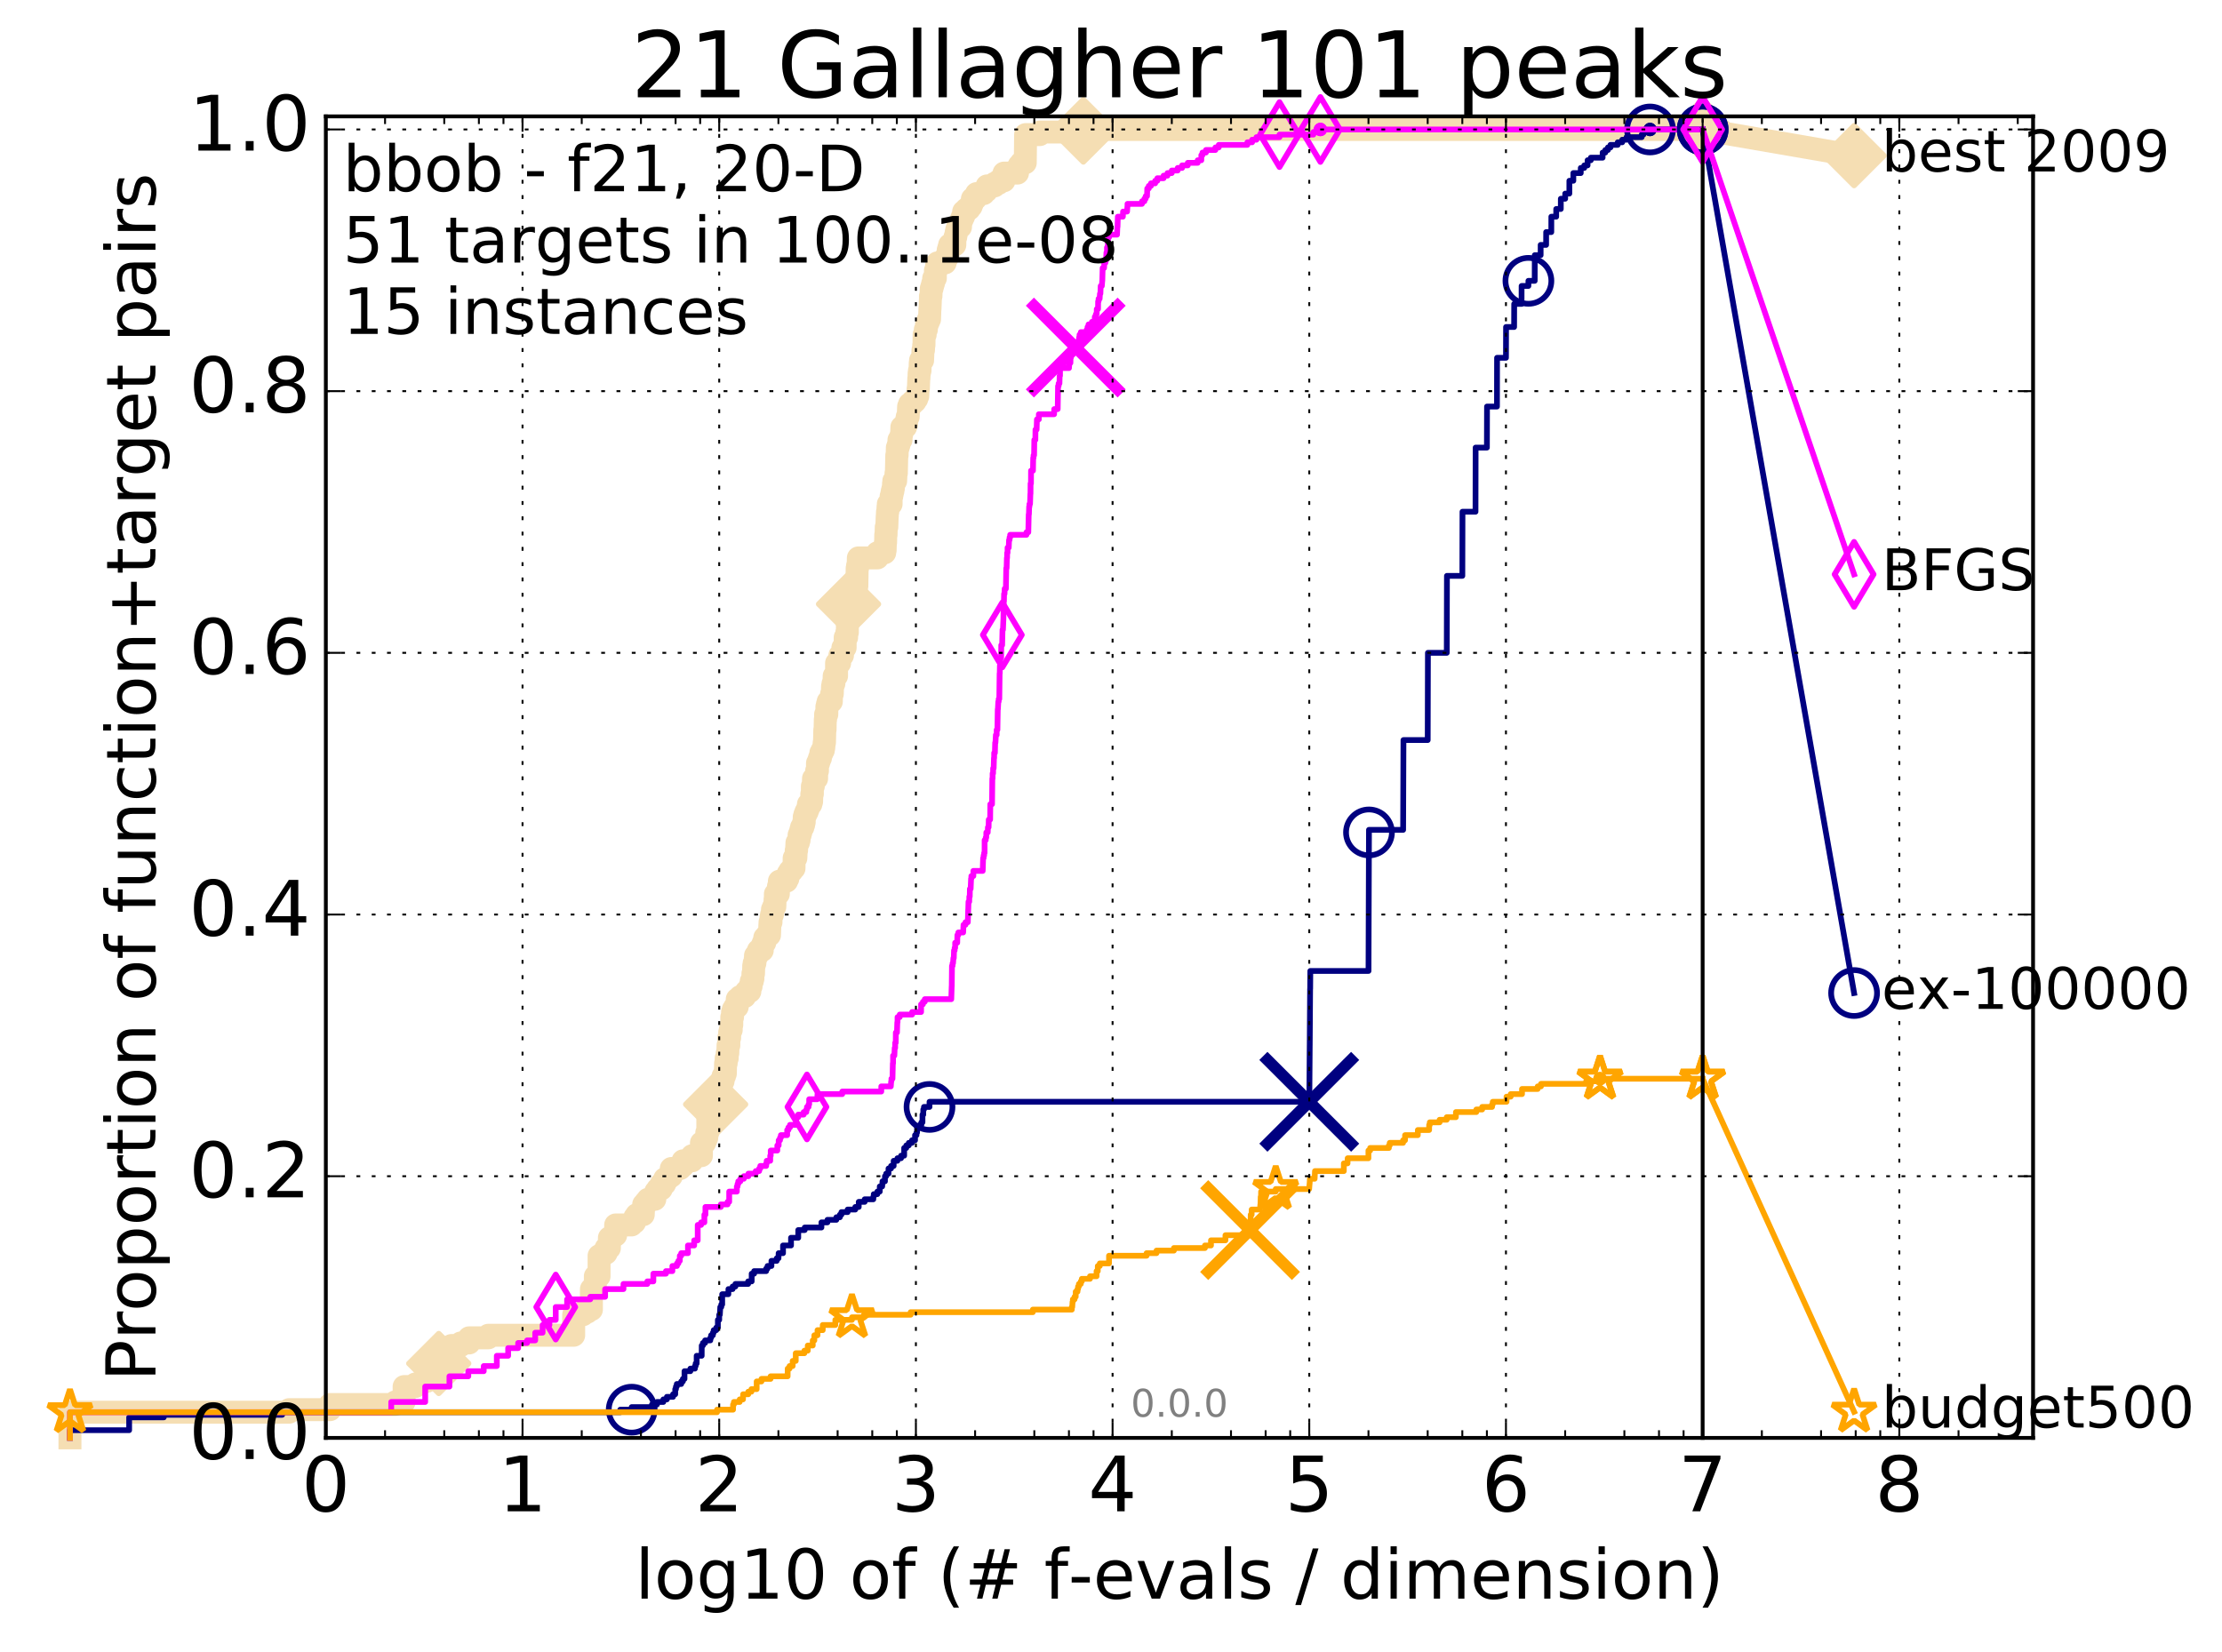 <?xml version="1.0" encoding="utf-8" standalone="no"?>
<!DOCTYPE svg PUBLIC "-//W3C//DTD SVG 1.1//EN"
  "http://www.w3.org/Graphics/SVG/1.1/DTD/svg11.dtd">
<!-- Created with matplotlib (http://matplotlib.org/) -->
<svg height="432pt" version="1.1" viewBox="0 0 581 432" width="581pt" xmlns="http://www.w3.org/2000/svg" xmlns:xlink="http://www.w3.org/1999/xlink">
 <defs>
  <style type="text/css">
*{stroke-linecap:butt;stroke-linejoin:round;stroke-miterlimit:100000;}
  </style>
 </defs>
 <g id="figure_1">
  <g id="patch_1">
   <path d="M 0 432.436 
L 581.016 432.436 
L 581.016 0 
L 0 0 
z
" style="fill:#ffffff;"/>
  </g>
  <g id="axes_1">
   <g id="patch_2">
    <path d="M 85.2 376.036 
L 531.6 376.036 
L 531.6 30.436 
L 85.2 30.436 
z
" style="fill:#ffffff;"/>
   </g>
   <g id="line2d_1">
    <path d="M 18.29 376.036 
L 18.29 369.327 
L 75.578 369.327 
L 75.578 368.656 
L 86.29 368.656 
L 86.29 367.314 
L 103.312 367.314 
L 103.312 366.643 
L 105.665 366.643 
L 105.665 362.617 
L 108.592 362.617 
L 108.592 361.947 
L 110.107 361.947 
L 110.107 361.276 
L 111.525 361.276 
L 111.525 360.605 
L 112.859 360.605 
L 112.859 359.263 
L 113.81 359.263 
L 113.81 357.25 
L 114.118 357.25 
L 114.118 356.579 
L 114.722 356.579 
L 114.722 355.908 
L 116.163 355.908 
L 116.163 353.895 
L 117.253 353.895 
L 117.253 352.553 
L 118.037 352.553 
L 118.037 351.882 
L 120.467 351.882 
L 120.467 351.212 
L 122.658 351.212 
L 122.658 349.87 
L 127.684 349.87 
L 127.684 349.199 
L 150.004 349.199 
L 150.004 343.831 
L 152.443 343.831 
L 152.443 343.16 
L 153.569 343.16 
L 153.569 342.489 
L 154.641 342.489 
L 154.641 337.122 
L 155.664 337.122 
L 155.664 333.767 
L 156.643 333.767 
L 156.643 328.4 
L 157.58 328.4 
L 157.58 327.729 
L 158.48 327.729 
L 158.48 326.387 
L 159.344 326.387 
L 159.344 323.703 
L 160.177 323.703 
L 160.177 323.032 
L 160.979 323.032 
L 160.979 320.348 
L 165.145 320.348 
L 165.145 319.677 
L 165.911 319.677 
L 166.001 318.336 
L 166.475 318.336 
L 166.475 317.665 
L 168.198 317.665 
L 168.306 314.981 
L 168.867 314.981 
L 168.867 314.31 
L 169.414 314.31 
L 169.414 313.639 
L 171.217 313.639 
L 171.217 312.297 
L 171.477 312.297 
L 171.477 311.626 
L 171.964 311.626 
L 171.964 310.955 
L 172.908 310.955 
L 172.908 309.613 
L 173.814 309.613 
L 173.814 308.272 
L 174.684 308.272 
L 174.684 307.601 
L 175.522 307.601 
L 175.522 305.588 
L 177.861 305.588 
L 177.861 304.917 
L 178.59 304.917 
L 178.59 303.575 
L 180.967 303.575 
L 180.967 302.233 
L 183.406 302.233 
L 183.406 298.878 
L 184.256 298.878 
L 184.256 298.207 
L 184.532 298.207 
L 184.532 297.537 
L 184.805 297.537 
L 184.805 296.195 
L 185.075 296.195 
L 185.075 292.84 
L 185.604 292.84 
L 185.604 292.169 
L 185.865 292.169 
L 185.938 290.156 
L 186.195 290.156 
L 186.195 288.814 
L 187.122 288.814 
L 187.122 286.802 
L 187.844 286.802 
L 187.844 286.131 
L 188.543 286.131 
L 188.543 283.447 
L 188.771 283.447 
L 188.771 282.776 
L 189.062 282.776 
L 189.062 281.434 
L 189.443 281.434 
L 189.443 280.763 
L 189.662 280.763 
L 189.724 278.079 
L 189.879 278.079 
L 189.879 276.737 
L 190.155 276.737 
L 190.155 275.396 
L 190.307 275.396 
L 190.368 273.383 
L 190.578 273.383 
L 190.578 271.37 
L 190.787 271.37 
L 190.787 270.028 
L 190.935 270.028 
L 190.935 269.357 
L 191.198 269.357 
L 191.198 268.015 
L 191.343 268.015 
L 191.343 266.002 
L 191.545 266.002 
L 191.545 264.661 
L 191.744 264.661 
L 191.744 263.99 
L 192.139 263.99 
L 192.139 263.319 
L 192.771 263.319 
L 192.771 261.306 
L 193.518 261.306 
L 193.518 260.635 
L 194.719 260.635 
L 194.719 259.964 
L 195.113 259.964 
L 195.113 259.293 
L 196.069 259.293 
L 196.069 257.951 
L 196.395 257.951 
L 196.441 256.609 
L 196.715 256.609 
L 196.715 255.938 
L 196.874 255.938 
L 196.874 254.597 
L 197.031 254.597 
L 197.076 252.584 
L 197.188 252.584 
L 197.188 251.913 
L 197.387 251.913 
L 197.497 250.571 
L 197.541 250.571 
L 197.541 249.9 
L 197.996 249.9 
L 197.996 249.229 
L 198.295 249.229 
L 198.295 248.558 
L 199.31 248.558 
L 199.31 247.216 
L 199.591 247.216 
L 199.591 246.545 
L 199.968 246.545 
L 199.968 245.203 
L 200.55 245.203 
L 200.55 244.532 
L 201.21 244.532 
L 201.303 241.849 
L 201.34 241.849 
L 201.34 241.178 
L 201.597 241.178 
L 201.597 239.836 
L 201.743 239.836 
L 201.743 239.165 
L 201.984 239.165 
L 201.984 237.823 
L 202.263 237.823 
L 202.263 237.152 
L 202.598 237.152 
L 202.668 235.139 
L 202.743 235.139 
L 202.743 233.797 
L 203.522 233.797 
L 203.555 231.785 
L 203.755 231.785 
L 203.789 230.443 
L 205.678 230.443 
L 205.678 229.772 
L 206.01 229.772 
L 206.1 228.43 
L 206.514 228.43 
L 206.514 227.759 
L 207.069 227.759 
L 207.069 227.088 
L 207.616 227.088 
L 207.653 224.404 
L 208.099 224.404 
L 208.194 222.392 
L 208.289 222.392 
L 208.384 220.379 
L 208.758 220.379 
L 208.758 219.708 
L 208.943 219.708 
L 208.943 218.366 
L 209.217 218.366 
L 209.217 217.695 
L 209.399 217.695 
L 209.399 217.024 
L 209.578 217.024 
L 209.578 216.353 
L 209.933 216.353 
L 209.933 215.682 
L 210.142 215.682 
L 210.142 215.011 
L 210.283 215.011 
L 210.283 213.669 
L 210.46 213.669 
L 210.46 212.998 
L 210.72 212.998 
L 210.72 212.327 
L 211.05 212.327 
L 211.05 211.657 
L 211.3 211.657 
L 211.382 210.315 
L 212.026 210.315 
L 212.026 209.644 
L 212.216 209.644 
L 212.272 207.631 
L 212.415 207.631 
L 212.415 205.618 
L 212.665 205.618 
L 212.71 203.605 
L 213.528 203.605 
L 213.528 201.592 
L 213.752 201.592 
L 213.752 199.58 
L 214.047 199.58 
L 214.047 198.909 
L 214.265 198.909 
L 214.265 198.238 
L 214.533 198.238 
L 214.625 196.896 
L 214.959 196.896 
L 214.959 196.225 
L 215.278 196.225 
L 215.278 195.554 
L 215.4 195.554 
L 215.502 194.212 
L 215.583 194.212 
L 215.665 190.857 
L 215.739 190.857 
L 215.794 188.174 
L 215.871 188.174 
L 215.871 186.832 
L 216.19 186.832 
L 216.209 184.819 
L 216.361 184.819 
L 216.361 184.148 
L 216.539 184.148 
L 216.539 183.477 
L 217.375 183.477 
L 217.438 181.464 
L 217.626 181.464 
L 217.689 179.452 
L 217.813 179.452 
L 217.813 178.781 
L 218.041 178.781 
L 218.12 176.768 
L 218.739 176.768 
L 218.739 173.413 
L 219.539 173.413 
L 219.613 171.4 
L 220.287 171.4 
L 220.398 169.387 
L 220.981 169.387 
L 220.996 166.704 
L 221.369 166.704 
L 221.429 165.362 
L 221.569 165.362 
L 221.569 162.678 
L 221.728 162.678 
L 221.824 159.323 
L 221.868 159.323 
L 221.942 156.64 
L 222.147 156.64 
L 222.147 155.969 
L 222.601 155.969 
L 222.601 154.627 
L 223.192 154.627 
L 223.192 153.956 
L 223.863 153.956 
L 223.863 153.285 
L 224.051 153.285 
L 224.129 148.588 
L 224.233 148.588 
L 224.233 147.917 
L 224.383 147.917 
L 224.438 145.905 
L 229.416 145.905 
L 229.416 144.563 
L 231.33 144.563 
L 231.33 143.892 
L 231.446 143.892 
L 231.499 141.879 
L 231.566 141.879 
L 231.599 139.866 
L 231.68 139.866 
L 231.732 137.853 
L 231.879 137.853 
L 231.977 135.17 
L 231.996 135.17 
L 232.061 133.828 
L 232.141 133.828 
L 232.206 132.486 
L 232.271 132.486 
L 232.271 131.815 
L 233.004 131.815 
L 233.004 129.802 
L 233.178 129.802 
L 233.178 129.131 
L 233.302 129.131 
L 233.302 128.46 
L 233.469 128.46 
L 233.469 127.789 
L 233.591 127.789 
L 233.639 126.447 
L 233.709 126.447 
L 233.709 125.776 
L 234.194 125.776 
L 234.283 123.764 
L 234.376 123.764 
L 234.484 119.067 
L 234.577 119.067 
L 234.635 117.054 
L 234.855 117.054 
L 234.855 116.383 
L 235.056 116.383 
L 235.056 115.041 
L 235.605 115.041 
L 235.633 113.7 
L 235.76 113.7 
L 235.815 111.687 
L 236.789 111.687 
L 236.789 111.016 
L 237.018 111.016 
L 237.078 109.674 
L 237.215 109.674 
L 237.215 109.003 
L 237.474 109.003 
L 237.576 106.319 
L 237.83 106.319 
L 237.83 105.648 
L 238.582 105.648 
L 238.582 104.977 
L 239.279 104.977 
L 239.279 104.306 
L 239.711 104.306 
L 239.711 103.636 
L 239.965 103.636 
L 240.07 101.623 
L 240.138 101.623 
L 240.242 98.939 
L 240.284 98.939 
L 240.329 97.597 
L 240.41 97.597 
L 240.41 96.926 
L 240.567 96.926 
L 240.621 94.913 
L 240.694 94.913 
L 240.694 94.242 
L 241.237 94.242 
L 241.341 91.559 
L 241.47 91.559 
L 241.535 90.217 
L 241.598 90.217 
L 241.636 87.533 
L 241.911 87.533 
L 241.953 86.191 
L 242.224 86.191 
L 242.257 84.849 
L 242.484 84.849 
L 242.484 84.178 
L 242.763 84.178 
L 242.763 83.507 
L 243.054 83.507 
L 243.146 80.824 
L 243.174 80.824 
L 243.284 78.14 
L 243.29 78.14 
L 243.29 77.469 
L 243.422 77.469 
L 243.5 75.456 
L 243.704 75.456 
L 243.704 74.785 
L 243.878 74.785 
L 243.878 74.114 
L 244.08 74.114 
L 244.138 72.772 
L 244.571 72.772 
L 244.59 70.76 
L 244.813 70.76 
L 244.905 69.418 
L 245.106 69.418 
L 245.106 68.747 
L 247.137 68.747 
L 247.215 67.405 
L 247.68 67.405 
L 247.68 66.734 
L 247.874 66.734 
L 247.929 65.392 
L 248.121 65.392 
L 248.121 64.721 
L 248.298 64.721 
L 248.298 64.05 
L 249.662 64.05 
L 249.694 62.037 
L 249.901 62.037 
L 249.901 61.366 
L 250.022 61.366 
L 250.022 60.696 
L 250.172 60.696 
L 250.172 60.025 
L 250.393 60.025 
L 250.393 59.354 
L 251.147 59.354 
L 251.213 58.012 
L 251.361 58.012 
L 251.361 57.341 
L 251.629 57.341 
L 251.629 56.67 
L 251.94 56.67 
L 251.973 55.328 
L 252.683 55.328 
L 252.683 54.657 
L 253.424 54.657 
L 253.424 53.986 
L 253.93 53.986 
L 253.93 53.315 
L 254.199 53.315 
L 254.263 51.973 
L 255.079 51.973 
L 255.079 51.302 
L 255.326 51.302 
L 255.326 50.631 
L 257.223 50.631 
L 257.223 49.961 
L 257.925 49.961 
L 257.925 49.29 
L 258.077 49.29 
L 258.077 48.619 
L 260.062 48.619 
L 260.062 47.948 
L 261.142 47.948 
L 261.142 47.277 
L 262.515 47.277 
L 262.523 45.264 
L 266.05 45.264 
L 266.084 43.922 
L 266.479 43.922 
L 266.479 43.251 
L 267.023 43.251 
L 267.023 42.58 
L 268.082 42.58 
L 268.172 35.2 
L 271.891 35.2 
L 271.891 34.529 
L 283.265 34.529 
L 283.265 33.858 
L 445.2 33.858 
L 445.2 33.858 
" style="fill:none;stroke:#f5deb3;stroke-linecap:square;stroke-width:6.0;"/>
   </g>
   <g id="line2d_2"/>
   <g id="line2d_3">
    <path d="M 445.2 33.858 
L 484.8 40.702 
" style="fill:none;stroke:#f5deb3;stroke-linecap:square;stroke-width:6.0;"/>
    <defs>
     <path d="M -0 7.778 
L 7.778 0 
L 0 -7.778 
L -7.778 -0 
z
" id="me639938d7a" style="stroke:#f5deb3;stroke-linejoin:miter;stroke-width:1.5;"/>
    </defs>
    <g>
     <use style="fill:#f5deb3;stroke:#f5deb3;stroke-linejoin:miter;stroke-width:1.5;" x="445.2" xlink:href="#me639938d7a" y="33.858"/>
     <use style="fill:#f5deb3;stroke:#f5deb3;stroke-linejoin:miter;stroke-width:1.5;" x="484.8" xlink:href="#me639938d7a" y="40.702"/>
    </g>
   </g>
   <g id="line2d_4">
    <defs>
     <path d="M 0 1.5 
C 0.398 1.5 0.779 1.342 1.061 1.061 
C 1.342 0.779 1.5 0.398 1.5 0 
C 1.5 -0.398 1.342 -0.779 1.061 -1.061 
C 0.779 -1.342 0.398 -1.5 0 -1.5 
C -0.398 -1.5 -0.779 -1.342 -1.061 -1.061 
C -1.342 -0.779 -1.5 -0.398 -1.5 0 
C -1.5 0.398 -1.342 0.779 -1.061 1.061 
C -0.779 1.342 -0.398 1.5 0 1.5 
z
" id="m18e4835605" style="stroke:#f5deb3;stroke-width:0.5;"/>
    </defs>
    <g>
     <use style="fill:#f5deb3;stroke:#f5deb3;stroke-width:0.5;" x="283.265" xlink:href="#m18e4835605" y="33.858"/>
     <use style="fill:#f5deb3;stroke:#f5deb3;stroke-width:0.5;" x="283.265" xlink:href="#m18e4835605" y="33.858"/>
    </g>
   </g>
   <g id="line2d_5">
    <g>
     <use style="fill:#f5deb3;stroke:#f5deb3;stroke-linejoin:miter;stroke-width:1.5;" x="114.722" xlink:href="#me639938d7a" y="356.579"/>
     <use style="fill:#f5deb3;stroke:#f5deb3;stroke-linejoin:miter;stroke-width:1.5;" x="187.122" xlink:href="#me639938d7a" y="288.814"/>
     <use style="fill:#f5deb3;stroke:#f5deb3;stroke-linejoin:miter;stroke-width:1.5;" x="221.873" xlink:href="#me639938d7a" y="157.982"/>
     <use style="fill:#f5deb3;stroke:#f5deb3;stroke-linejoin:miter;stroke-width:1.5;" x="283.265" xlink:href="#me639938d7a" y="34.529"/>
     <use style="fill:#f5deb3;stroke:#f5deb3;stroke-linejoin:miter;stroke-width:1.5;" x="283.265" xlink:href="#me639938d7a" y="33.858"/>
     <use style="fill:#f5deb3;stroke:#f5deb3;stroke-linejoin:miter;stroke-width:1.5;" x="445.2" xlink:href="#me639938d7a" y="33.858"/>
    </g>
   </g>
   <g id="line2d_6">
    <defs>
     <path d="M 0 1.5 
C 0.398 1.5 0.779 1.342 1.061 1.061 
C 1.342 0.779 1.5 0.398 1.5 0 
C 1.5 -0.398 1.342 -0.779 1.061 -1.061 
C 0.779 -1.342 0.398 -1.5 0 -1.5 
C -0.398 -1.5 -0.779 -1.342 -1.061 -1.061 
C -1.342 -0.779 -1.5 -0.398 -1.5 0 
C -1.5 0.398 -1.342 0.779 -1.061 1.061 
C -0.779 1.342 -0.398 1.5 0 1.5 
z
" id="m308f98d80d" style="stroke:#000080;stroke-width:0.5;"/>
    </defs>
    <g>
     <use style="fill:#000080;stroke:#000080;stroke-width:0.5;" x="431.441" xlink:href="#m308f98d80d" y="33.858"/>
     <use style="fill:#000080;stroke:#000080;stroke-width:0.5;" x="431.441" xlink:href="#m308f98d80d" y="33.858"/>
    </g>
   </g>
   <g id="line2d_7">
    <path d="M 18.29 376.036 
L 18.29 374.023 
L 33.771 374.023 
L 33.771 370.669 
L 42.828 370.669 
L 42.828 369.998 
L 73.791 369.998 
L 73.791 369.327 
L 162.185 369.327 
L 162.185 368.656 
L 165.176 368.656 
L 165.176 367.985 
L 170.469 367.985 
L 170.469 367.314 
L 171.78 367.314 
L 171.78 366.643 
L 173.452 366.643 
L 173.452 365.972 
L 174.377 365.972 
L 174.377 365.301 
L 175.987 365.301 
L 175.987 364.63 
L 176.555 364.63 
L 176.555 363.288 
L 176.741 363.288 
L 176.741 362.617 
L 176.962 362.617 
L 176.962 361.947 
L 178.124 361.947 
L 178.124 361.276 
L 178.555 361.276 
L 178.555 360.605 
L 178.979 360.605 
L 178.979 358.592 
L 180.517 358.592 
L 180.517 357.921 
L 181.706 357.921 
L 181.706 357.25 
L 181.898 357.25 
L 181.898 356.579 
L 182.161 356.579 
L 182.161 354.566 
L 183.474 354.566 
L 183.488 351.882 
L 183.801 351.882 
L 183.801 351.212 
L 184.361 351.212 
L 184.361 350.541 
L 185.729 350.541 
L 185.729 349.87 
L 185.938 349.87 
L 185.938 349.199 
L 186.4 349.199 
L 186.4 348.528 
L 186.616 348.528 
L 186.616 347.857 
L 187.296 347.857 
L 187.296 347.186 
L 187.708 347.186 
L 187.708 345.173 
L 188.057 345.173 
L 188.057 343.831 
L 188.224 343.831 
L 188.335 341.818 
L 188.598 341.818 
L 188.598 341.147 
L 188.836 341.147 
L 188.836 338.464 
L 190.448 338.464 
L 190.468 337.122 
L 191.564 337.122 
L 191.564 336.451 
L 192.296 336.451 
L 192.296 335.78 
L 195.62 335.78 
L 195.62 335.109 
L 196.548 335.109 
L 196.548 333.096 
L 197.188 333.096 
L 197.188 332.425 
L 200.338 332.425 
L 200.338 331.754 
L 200.696 331.754 
L 200.696 331.083 
L 201.713 331.083 
L 201.713 329.742 
L 203.093 329.742 
L 203.093 329.071 
L 203.555 329.071 
L 203.594 327.729 
L 204.745 327.729 
L 204.745 325.716 
L 206.834 325.716 
L 206.834 323.703 
L 208.723 323.703 
L 208.723 321.69 
L 210.411 321.69 
L 210.411 321.019 
L 214.784 321.019 
L 214.784 319.677 
L 216.358 319.677 
L 216.358 319.007 
L 218.688 319.007 
L 218.688 318.336 
L 219.607 318.336 
L 219.607 317.665 
L 220.011 317.665 
L 220.011 316.994 
L 221.634 316.994 
L 221.634 316.323 
L 223.635 316.323 
L 223.635 315.652 
L 224.54 315.652 
L 224.54 314.31 
L 226.094 314.31 
L 226.094 313.639 
L 228.35 313.639 
L 228.35 312.968 
L 228.466 312.968 
L 228.466 312.297 
L 229.406 312.297 
L 229.406 311.626 
L 230.039 311.626 
L 230.039 310.284 
L 230.667 310.284 
L 230.747 308.942 
L 231.395 308.942 
L 231.395 307.601 
L 231.715 307.601 
L 231.715 306.93 
L 232.322 306.93 
L 232.322 305.588 
L 232.989 305.588 
L 232.989 304.917 
L 233.671 304.917 
L 233.671 303.575 
L 234.651 303.575 
L 234.651 302.904 
L 235.605 302.904 
L 235.605 302.233 
L 236.418 302.233 
L 236.418 300.22 
L 236.974 300.22 
L 236.974 299.549 
L 237.627 299.549 
L 237.627 298.878 
L 238.464 298.878 
L 238.464 298.207 
L 239.262 298.207 
L 239.262 296.866 
L 239.638 296.866 
L 239.638 296.195 
L 239.79 296.195 
L 239.79 294.853 
L 240.496 294.853 
L 240.496 294.182 
L 240.916 294.182 
L 240.916 293.511 
L 241.204 293.511 
L 241.204 291.498 
L 241.413 291.498 
L 241.413 290.156 
L 241.596 290.156 
L 241.596 289.485 
L 243.044 289.485 
L 243.044 288.143 
L 342.354 288.143 
L 342.461 273.383 
L 342.465 273.383 
L 342.562 258.622 
L 342.58 258.622 
L 342.614 253.926 
L 357.834 253.926 
L 357.945 219.708 
L 357.948 219.708 
L 357.955 217.024 
L 366.886 217.024 
L 366.971 193.541 
L 373.313 193.541 
L 373.367 170.729 
L 378.296 170.729 
L 378.341 150.601 
L 382.369 150.601 
L 382.405 133.828 
L 385.809 133.828 
L 385.84 117.054 
L 388.791 117.054 
L 388.82 106.319 
L 391.422 106.319 
L 391.445 93.571 
L 393.775 93.571 
L 393.797 85.52 
L 395.903 85.52 
L 395.925 79.482 
L 397.849 79.482 
L 397.863 74.785 
L 399.638 74.785 
L 399.643 73.443 
L 401.29 73.443 
L 401.306 66.734 
L 402.84 66.734 
L 402.845 64.05 
L 404.272 64.05 
L 404.285 60.696 
L 405.626 60.696 
L 405.638 56.67 
L 406.907 56.67 
L 406.914 54.657 
L 408.111 54.657 
L 408.121 51.973 
L 409.259 51.973 
L 409.265 50.631 
L 410.346 50.631 
L 410.351 47.277 
L 411.389 47.277 
L 411.39 45.264 
L 413.329 45.264 
L 413.331 43.922 
L 414.247 43.922 
L 414.247 43.251 
L 415.115 43.251 
L 415.117 41.909 
L 415.96 41.909 
L 415.96 41.238 
L 419.047 41.238 
L 419.049 39.896 
L 419.756 39.896 
L 419.756 39.226 
L 420.439 39.226 
L 420.439 38.555 
L 421.107 38.555 
L 421.107 37.884 
L 422.996 37.884 
L 422.996 37.213 
L 424.173 37.213 
L 424.173 36.542 
L 425.29 36.542 
L 425.29 35.871 
L 429.268 35.871 
L 429.268 35.2 
L 429.719 35.2 
L 429.719 34.529 
L 431.441 34.529 
L 431.441 33.858 
L 445.2 33.858 
L 445.2 33.858 
" style="fill:none;stroke:#000080;stroke-linecap:square;stroke-width:1.5;"/>
   </g>
   <g id="line2d_8">
    <defs>
     <path d="M 0 6 
C 1.591 6 3.117 5.368 4.243 4.243 
C 5.368 3.117 6 1.591 6 0 
C 6 -1.591 5.368 -3.117 4.243 -4.243 
C 3.117 -5.368 1.591 -6 0 -6 
C -1.591 -6 -3.117 -5.368 -4.243 -4.243 
C -5.368 -3.117 -6 -1.591 -6 0 
C -6 1.591 -5.368 3.117 -4.243 4.243 
C -3.117 5.368 -1.591 6 0 6 
z
" id="md745733530" style="stroke:#000080;stroke-width:1.5;"/>
    </defs>
    <g>
     <use style="fill:none;stroke:#000080;stroke-width:1.5;" x="165.176" xlink:href="#md745733530" y="368.656"/>
     <use style="fill:none;stroke:#000080;stroke-width:1.5;" x="243.044" xlink:href="#md745733530" y="289.485"/>
     <use style="fill:none;stroke:#000080;stroke-width:1.5;" x="357.955" xlink:href="#md745733530" y="217.695"/>
     <use style="fill:none;stroke:#000080;stroke-width:1.5;" x="399.643" xlink:href="#md745733530" y="73.443"/>
     <use style="fill:none;stroke:#000080;stroke-width:1.5;" x="431.441" xlink:href="#md745733530" y="33.858"/>
     <use style="fill:none;stroke:#000080;stroke-width:1.5;" x="445.2" xlink:href="#md745733530" y="33.858"/>
    </g>
   </g>
   <g id="line2d_9"/>
   <g id="line2d_10">
    <path clip-path="url(#p3d28ac37fd)" d="M 342.343 288.143 
" style="fill:none;stroke:#000080;stroke-linecap:square;"/>
    <defs>
     <path d="M -12 12 
L 12 -12 
M -12 -12 
L 12 12 
" id="mc196dcd212" style="stroke:#000080;stroke-width:3.0;"/>
    </defs>
    <g clip-path="url(#p3d28ac37fd)">
     <use style="fill:#000080;stroke:#000080;stroke-width:3.0;" x="342.343" xlink:href="#mc196dcd212" y="288.143"/>
    </g>
   </g>
   <g id="line2d_11">
    <defs>
     <path d="M 0 1.5 
C 0.398 1.5 0.779 1.342 1.061 1.061 
C 1.342 0.779 1.5 0.398 1.5 0 
C 1.5 -0.398 1.342 -0.779 1.061 -1.061 
C 0.779 -1.342 0.398 -1.5 0 -1.5 
C -0.398 -1.5 -0.779 -1.342 -1.061 -1.061 
C -1.342 -0.779 -1.5 -0.398 -1.5 0 
C -1.5 0.398 -1.342 0.779 -1.061 1.061 
C -0.779 1.342 -0.398 1.5 0 1.5 
z
" id="m34e37ffe66" style="stroke:#ff00ff;stroke-width:0.5;"/>
    </defs>
    <g>
     <use style="fill:#ff00ff;stroke:#ff00ff;stroke-width:0.5;" x="345.256" xlink:href="#m34e37ffe66" y="33.858"/>
     <use style="fill:#ff00ff;stroke:#ff00ff;stroke-width:0.5;" x="345.256" xlink:href="#m34e37ffe66" y="33.858"/>
    </g>
   </g>
   <g id="line2d_12">
    <path d="M 18.29 376.036 
L 18.29 369.327 
L 102.297 369.327 
L 102.297 366.643 
L 111.179 366.643 
L 111.179 362.617 
L 117.517 362.617 
L 117.517 359.934 
L 122.448 359.934 
L 122.448 358.592 
L 126.486 358.592 
L 126.486 357.25 
L 129.903 357.25 
L 129.903 354.566 
L 132.867 354.566 
L 132.867 352.553 
L 135.483 352.553 
L 135.483 351.212 
L 137.824 351.212 
L 137.824 350.541 
L 139.944 350.541 
L 139.944 348.528 
L 141.879 348.528 
L 141.879 346.515 
L 143.66 346.515 
L 143.66 345.173 
L 145.309 345.173 
L 145.309 341.818 
L 148.282 341.818 
L 148.282 339.806 
L 154.34 339.806 
L 154.34 339.135 
L 158.226 339.135 
L 158.226 337.122 
L 163.023 337.122 
L 163.023 335.78 
L 169.259 335.78 
L 169.259 335.109 
L 170.834 335.109 
L 170.834 333.096 
L 174.128 333.096 
L 174.128 332.425 
L 175.813 332.425 
L 175.813 331.083 
L 176.999 331.083 
L 176.999 330.412 
L 177.38 330.412 
L 177.38 329.742 
L 177.755 329.742 
L 177.755 328.4 
L 178.124 328.4 
L 178.124 327.729 
L 179.882 327.729 
L 179.882 325.716 
L 181.512 325.716 
L 181.512 324.374 
L 182.436 324.374 
L 182.436 320.348 
L 183.323 320.348 
L 183.323 319.677 
L 184.176 319.677 
L 184.176 317.665 
L 184.454 317.665 
L 184.454 315.652 
L 188.478 315.652 
L 188.478 314.981 
L 190.247 314.981 
L 190.247 314.31 
L 190.668 314.31 
L 190.668 311.626 
L 192.663 311.626 
L 192.663 310.284 
L 192.853 310.284 
L 192.853 309.613 
L 193.041 309.613 
L 193.041 308.942 
L 193.597 308.942 
L 193.597 308.272 
L 194.494 308.272 
L 194.494 307.601 
L 195.692 307.601 
L 195.692 306.93 
L 197.607 306.93 
L 197.607 306.259 
L 198.506 306.259 
L 198.506 305.588 
L 198.798 305.588 
L 198.798 304.917 
L 200.338 304.917 
L 200.338 304.246 
L 200.473 304.246 
L 200.473 303.575 
L 201.395 303.575 
L 201.395 302.233 
L 201.524 302.233 
L 201.524 300.891 
L 203.252 300.891 
L 203.252 299.549 
L 203.606 299.549 
L 203.606 298.207 
L 203.954 298.207 
L 203.954 297.537 
L 204.183 297.537 
L 204.183 296.866 
L 205.829 296.866 
L 205.829 295.524 
L 206.145 295.524 
L 206.145 294.853 
L 206.558 294.853 
L 206.558 294.182 
L 208.14 294.182 
L 208.235 292.169 
L 208.705 292.169 
L 208.705 291.498 
L 210.146 291.498 
L 210.146 290.827 
L 210.833 290.827 
L 210.833 290.156 
L 211.002 290.156 
L 211.002 289.485 
L 211.418 289.485 
L 211.418 288.814 
L 211.582 288.814 
L 211.582 287.472 
L 213.688 287.472 
L 213.762 286.131 
L 220.224 286.131 
L 220.224 285.46 
L 230.434 285.46 
L 230.434 284.118 
L 232.927 284.118 
L 233.022 282.776 
L 233.084 282.776 
L 233.084 282.105 
L 233.363 282.105 
L 233.456 278.079 
L 233.517 278.079 
L 233.517 276.067 
L 233.852 276.067 
L 233.942 274.054 
L 234.062 274.054 
L 234.062 272.712 
L 234.211 272.712 
L 234.241 270.028 
L 234.535 270.028 
L 234.623 267.344 
L 234.681 267.344 
L 234.681 266.002 
L 235.255 266.002 
L 235.255 265.332 
L 238.495 265.332 
L 238.495 264.661 
L 240.843 264.661 
L 240.843 262.648 
L 241.323 262.648 
L 241.323 261.977 
L 241.815 261.977 
L 241.815 261.306 
L 248.736 261.306 
L 248.844 257.951 
L 248.86 257.951 
L 248.921 252.584 
L 249.074 252.584 
L 249.074 251.913 
L 249.196 251.913 
L 249.287 250.571 
L 249.393 250.571 
L 249.453 248.558 
L 249.617 248.558 
L 249.617 247.887 
L 249.751 247.887 
L 249.751 246.545 
L 250.292 246.545 
L 250.336 244.532 
L 250.58 244.532 
L 250.58 243.862 
L 251.842 243.862 
L 251.936 241.849 
L 252.454 241.849 
L 252.454 241.178 
L 253.062 241.178 
L 253.164 237.823 
L 253.177 237.823 
L 253.24 235.81 
L 253.43 235.81 
L 253.455 234.468 
L 253.567 234.468 
L 253.605 232.456 
L 253.803 232.456 
L 253.914 229.772 
L 253.988 229.772 
L 253.988 229.101 
L 254.509 229.101 
L 254.509 227.759 
L 256.955 227.759 
L 257.062 224.404 
L 257.19 224.404 
L 257.19 223.733 
L 257.327 223.733 
L 257.327 223.062 
L 257.443 223.062 
L 257.454 219.708 
L 257.745 219.708 
L 257.745 219.037 
L 257.88 219.037 
L 257.9 217.695 
L 258.267 217.695 
L 258.318 216.353 
L 258.499 216.353 
L 258.539 214.34 
L 258.896 214.34 
L 258.945 210.315 
L 259.392 210.315 
L 259.468 203.605 
L 259.535 203.605 
L 259.545 202.263 
L 259.669 202.263 
L 259.678 200.922 
L 259.82 200.922 
L 259.896 198.238 
L 259.943 198.238 
L 259.952 196.896 
L 260.139 196.896 
L 260.213 194.212 
L 260.287 194.212 
L 260.398 192.199 
L 260.608 192.199 
L 260.608 190.857 
L 260.799 190.857 
L 260.889 185.49 
L 260.925 185.49 
L 261.032 183.477 
L 261.131 183.477 
L 261.131 182.806 
L 261.29 182.806 
L 261.378 176.097 
L 261.413 176.097 
L 261.449 174.084 
L 261.527 174.084 
L 261.545 172.071 
L 261.771 172.071 
L 261.805 168.717 
L 262.037 168.717 
L 262.131 164.691 
L 262.25 164.691 
L 262.36 162.007 
L 262.368 162.007 
L 262.444 157.311 
L 262.502 157.311 
L 262.544 155.298 
L 262.661 155.298 
L 262.702 153.956 
L 263.015 153.956 
L 263.113 148.588 
L 263.203 148.588 
L 263.275 145.905 
L 263.332 145.905 
L 263.348 144.563 
L 263.453 144.563 
L 263.453 143.221 
L 263.763 143.221 
L 263.842 141.208 
L 263.976 141.208 
L 263.976 140.537 
L 264.132 140.537 
L 264.132 139.866 
L 268.396 139.866 
L 268.396 139.195 
L 268.879 139.195 
L 268.986 134.499 
L 269.036 134.499 
L 269.099 132.486 
L 269.173 132.486 
L 269.173 131.815 
L 269.328 131.815 
L 269.42 129.131 
L 269.451 129.131 
L 269.469 126.447 
L 269.573 126.447 
L 269.591 123.093 
L 270.097 123.093 
L 270.157 119.738 
L 270.246 119.738 
L 270.246 119.067 
L 270.387 119.067 
L 270.446 115.041 
L 270.72 115.041 
L 270.749 112.358 
L 271.048 112.358 
L 271.133 109.674 
L 271.634 109.674 
L 271.634 108.332 
L 275.62 108.332 
L 275.657 106.99 
L 276.563 106.99 
L 276.656 100.952 
L 276.807 100.952 
L 276.807 100.281 
L 277.022 100.281 
L 277.074 98.268 
L 277.166 98.268 
L 277.17 96.255 
L 279.52 96.255 
L 279.605 94.913 
L 279.891 94.913 
L 279.911 93.571 
L 280.01 93.571 
L 280.01 92.23 
L 280.246 92.23 
L 280.246 91.559 
L 280.802 91.559 
L 280.802 90.888 
L 281.631 90.888 
L 281.631 90.217 
L 281.966 90.217 
L 281.966 89.546 
L 282.092 89.546 
L 282.172 88.204 
L 282.279 88.204 
L 282.279 87.533 
L 282.608 87.533 
L 282.608 86.862 
L 284.162 86.862 
L 284.162 86.191 
L 284.364 86.191 
L 284.364 85.52 
L 284.624 85.52 
L 284.624 84.849 
L 285.504 84.849 
L 285.504 84.178 
L 286.213 84.178 
L 286.268 82.836 
L 286.546 82.836 
L 286.546 82.166 
L 286.759 82.166 
L 286.779 80.824 
L 287.109 80.824 
L 287.132 78.811 
L 287.248 78.811 
L 287.248 78.14 
L 287.528 78.14 
L 287.613 76.798 
L 287.729 76.798 
L 287.802 74.785 
L 288.105 74.785 
L 288.205 73.443 
L 288.224 73.443 
L 288.316 70.089 
L 288.685 70.089 
L 288.757 68.747 
L 289.029 68.747 
L 289.029 68.076 
L 289.215 68.076 
L 289.301 66.063 
L 289.454 66.063 
L 289.454 64.721 
L 289.666 64.721 
L 289.747 62.037 
L 290.008 62.037 
L 290.008 61.366 
L 292.078 61.366 
L 292.16 59.354 
L 292.204 59.354 
L 292.286 56.67 
L 293.603 56.67 
L 293.655 55.328 
L 294.702 55.328 
L 294.793 53.986 
L 294.817 53.986 
L 294.817 53.315 
L 298.599 53.315 
L 298.599 52.644 
L 299.229 52.644 
L 299.229 51.973 
L 299.564 51.973 
L 299.564 51.302 
L 299.918 51.302 
L 299.98 49.29 
L 300.386 49.29 
L 300.386 48.619 
L 300.948 48.619 
L 300.948 47.948 
L 302.046 47.948 
L 302.046 47.277 
L 302.623 47.277 
L 302.623 46.606 
L 304.252 46.606 
L 304.252 45.935 
L 305.268 45.935 
L 305.268 45.264 
L 306.39 45.264 
L 306.39 44.593 
L 307.94 44.593 
L 307.94 43.922 
L 309.088 43.922 
L 309.088 43.251 
L 310.577 43.251 
L 310.577 42.58 
L 313.172 42.58 
L 313.172 41.909 
L 314.115 41.909 
L 314.117 40.567 
L 314.419 40.567 
L 314.419 39.896 
L 315.328 39.896 
L 315.328 39.226 
L 317.799 39.226 
L 317.799 38.555 
L 318.681 38.555 
L 318.681 37.884 
L 326.156 37.884 
L 326.156 37.213 
L 327.401 37.213 
L 327.401 36.542 
L 328.53 36.542 
L 328.53 35.871 
L 334.556 35.871 
L 334.556 35.2 
L 343.418 35.2 
L 343.418 34.529 
L 345.256 34.529 
L 345.256 33.858 
L 445.2 33.858 
L 445.2 33.858 
" style="fill:none;stroke:#ff00ff;stroke-linecap:square;stroke-width:1.5;"/>
   </g>
   <g id="line2d_13">
    <defs>
     <path d="M -0 8.485 
L 5.091 0 
L 0 -8.485 
L -5.091 -0 
z
" id="m9c557e25fa" style="stroke:#ff00ff;stroke-linejoin:miter;stroke-width:1.5;"/>
    </defs>
    <g>
     <use style="fill:none;stroke:#ff00ff;stroke-linejoin:miter;stroke-width:1.5;" x="145.309" xlink:href="#m9c557e25fa" y="341.818"/>
     <use style="fill:none;stroke:#ff00ff;stroke-linejoin:miter;stroke-width:1.5;" x="211.002" xlink:href="#m9c557e25fa" y="289.485"/>
     <use style="fill:none;stroke:#ff00ff;stroke-linejoin:miter;stroke-width:1.5;" x="262.088" xlink:href="#m9c557e25fa" y="166.033"/>
     <use style="fill:none;stroke:#ff00ff;stroke-linejoin:miter;stroke-width:1.5;" x="334.556" xlink:href="#m9c557e25fa" y="35.2"/>
     <use style="fill:none;stroke:#ff00ff;stroke-linejoin:miter;stroke-width:1.5;" x="345.256" xlink:href="#m9c557e25fa" y="33.858"/>
     <use style="fill:none;stroke:#ff00ff;stroke-linejoin:miter;stroke-width:1.5;" x="445.2" xlink:href="#m9c557e25fa" y="33.858"/>
    </g>
   </g>
   <g id="line2d_14"/>
   <g id="line2d_15">
    <path clip-path="url(#p3d28ac37fd)" d="M 281.284 90.888 
" style="fill:none;stroke:#ff00ff;stroke-linecap:square;"/>
    <defs>
     <path d="M -12 12 
L 12 -12 
M -12 -12 
L 12 12 
" id="m33ee10b9e6" style="stroke:#ff00ff;stroke-width:3.0;"/>
    </defs>
    <g clip-path="url(#p3d28ac37fd)">
     <use style="fill:#ff00ff;stroke:#ff00ff;stroke-width:3.0;" x="281.284" xlink:href="#m33ee10b9e6" y="90.888"/>
    </g>
   </g>
   <g id="line2d_16">
    <defs>
     <path d="M 0 1.5 
C 0.398 1.5 0.779 1.342 1.061 1.061 
C 1.342 0.779 1.5 0.398 1.5 0 
C 1.5 -0.398 1.342 -0.779 1.061 -1.061 
C 0.779 -1.342 0.398 -1.5 0 -1.5 
C -0.398 -1.5 -0.779 -1.342 -1.061 -1.061 
C -1.342 -0.779 -1.5 -0.398 -1.5 0 
C -1.5 0.398 -1.342 0.779 -1.061 1.061 
C -0.779 1.342 -0.398 1.5 0 1.5 
z
" id="mb570afd48b" style="stroke:#ffa500;stroke-width:0.5;"/>
    </defs>
    <g>
     <use style="fill:#ffa500;stroke:#ffa500;stroke-width:0.5;" x="418.362" xlink:href="#mb570afd48b" y="282.105"/>
     <use style="fill:#ffa500;stroke:#ffa500;stroke-width:0.5;" x="418.362" xlink:href="#mb570afd48b" y="282.105"/>
    </g>
   </g>
   <g id="line2d_17">
    <path d="M 18.29 376.036 
L 18.29 369.327 
L 187.492 369.327 
L 187.492 368.656 
L 191.678 368.656 
L 191.678 367.314 
L 191.895 367.314 
L 191.895 366.643 
L 193.413 366.643 
L 193.413 365.972 
L 194.275 365.972 
L 194.309 364.63 
L 195.66 364.63 
L 195.66 363.959 
L 196.479 363.959 
L 196.479 363.288 
L 197.853 363.288 
L 197.853 361.276 
L 199.106 361.276 
L 199.106 360.605 
L 201.487 360.605 
L 201.487 359.934 
L 205.945 359.934 
L 205.965 357.921 
L 206.455 357.921 
L 206.455 357.25 
L 207.264 357.25 
L 207.264 355.908 
L 208.071 355.908 
L 208.071 353.895 
L 210.328 353.895 
L 210.328 353.224 
L 211.213 353.224 
L 211.213 351.882 
L 212.513 351.882 
L 212.513 350.541 
L 212.931 350.541 
L 212.931 349.199 
L 213.762 349.199 
L 213.762 347.857 
L 215.126 347.857 
L 215.126 346.515 
L 218.42 346.515 
L 218.42 345.173 
L 222.764 345.173 
L 222.764 344.502 
L 225.888 344.502 
L 225.888 343.831 
L 238.114 343.831 
L 238.114 343.16 
L 270.063 343.16 
L 270.063 342.489 
L 280.256 342.489 
L 280.256 341.818 
L 280.367 341.818 
L 280.443 340.477 
L 280.525 340.477 
L 280.525 339.806 
L 280.97 339.806 
L 280.97 339.135 
L 281.275 339.135 
L 281.275 337.793 
L 281.737 337.793 
L 281.737 337.122 
L 281.887 337.122 
L 281.887 336.451 
L 282.107 336.451 
L 282.107 335.78 
L 282.597 335.78 
L 282.597 335.109 
L 282.87 335.109 
L 282.87 334.438 
L 285.008 334.438 
L 285.008 333.767 
L 286.724 333.767 
L 286.724 332.425 
L 287.047 332.425 
L 287.047 331.083 
L 287.57 331.083 
L 287.57 330.412 
L 289.984 330.412 
L 289.984 328.4 
L 299.807 328.4 
L 299.807 327.729 
L 302.396 327.729 
L 302.396 327.058 
L 306.949 327.058 
L 306.949 326.387 
L 315.064 326.387 
L 315.064 325.716 
L 316.643 325.716 
L 316.643 324.374 
L 320.424 324.374 
L 320.424 323.032 
L 326.799 323.032 
L 326.799 321.69 
L 326.929 321.69 
L 327.035 317.665 
L 327.278 317.665 
L 327.282 316.323 
L 329.466 316.323 
L 329.558 314.981 
L 329.589 314.981 
L 329.643 312.968 
L 329.731 312.968 
L 329.751 311.626 
L 333.574 311.626 
L 333.574 310.955 
L 342.312 310.955 
L 342.416 309.613 
L 342.43 309.613 
L 342.515 308.272 
L 343.748 308.272 
L 343.838 306.259 
L 351.378 306.259 
L 351.381 304.246 
L 352.348 304.246 
L 352.383 302.904 
L 357.809 302.904 
L 357.81 300.891 
L 358.26 300.891 
L 358.26 300.22 
L 363.158 300.22 
L 363.158 299.549 
L 363.381 299.549 
L 363.381 298.878 
L 366.87 298.878 
L 366.87 298.207 
L 367.38 298.207 
L 367.391 296.866 
L 370.721 296.866 
L 370.735 295.524 
L 373.682 295.524 
L 373.691 294.182 
L 373.854 294.182 
L 373.854 293.511 
L 376.424 293.511 
L 376.424 292.84 
L 378.284 292.84 
L 378.284 292.169 
L 380.679 292.169 
L 380.692 290.827 
L 386.025 290.827 
L 386.025 290.156 
L 387.553 290.156 
L 387.553 289.485 
L 390.139 289.485 
L 390.139 288.814 
L 390.319 288.814 
L 390.319 288.143 
L 393.918 288.143 
L 393.924 286.802 
L 395.009 286.802 
L 395.009 286.131 
L 397.97 286.131 
L 397.971 284.789 
L 402.07 284.789 
L 402.07 284.118 
L 402.93 284.118 
L 402.93 283.447 
L 414.742 283.447 
L 414.742 282.776 
L 418.362 282.776 
L 418.362 282.105 
L 445.2 282.105 
L 445.2 282.105 
" style="fill:none;stroke:#ffa500;stroke-linecap:square;stroke-width:1.5;"/>
   </g>
   <g id="line2d_18">
    <defs>
     <path d="M 0 -6 
L -1.347 -1.854 
L -5.706 -1.854 
L -2.18 0.708 
L -3.527 4.854 
L -0 2.292 
L 3.527 4.854 
L 2.18 0.708 
L 5.706 -1.854 
L 1.347 -1.854 
z
" id="m70646f3b7b" style="stroke:#ffa500;stroke-linejoin:bevel;stroke-width:1.5;"/>
    </defs>
    <g>
     <use style="fill:none;stroke:#ffa500;stroke-linejoin:bevel;stroke-width:1.5;" x="18.29" xlink:href="#m70646f3b7b" y="369.327"/>
     <use style="fill:none;stroke:#ffa500;stroke-linejoin:bevel;stroke-width:1.5;" x="222.764" xlink:href="#m70646f3b7b" y="344.502"/>
     <use style="fill:none;stroke:#ffa500;stroke-linejoin:bevel;stroke-width:1.5;" x="333.574" xlink:href="#m70646f3b7b" y="310.955"/>
     <use style="fill:none;stroke:#ffa500;stroke-linejoin:bevel;stroke-width:1.5;" x="418.362" xlink:href="#m70646f3b7b" y="282.105"/>
     <use style="fill:none;stroke:#ffa500;stroke-linejoin:bevel;stroke-width:1.5;" x="418.362" xlink:href="#m70646f3b7b" y="282.105"/>
     <use style="fill:none;stroke:#ffa500;stroke-linejoin:bevel;stroke-width:1.5;" x="445.2" xlink:href="#m70646f3b7b" y="282.105"/>
    </g>
   </g>
   <g id="line2d_19"/>
   <g id="line2d_20">
    <path clip-path="url(#p3d28ac37fd)" d="M 326.861 321.69 
" style="fill:none;stroke:#ffa500;stroke-linecap:square;"/>
    <defs>
     <path d="M -12 12 
L 12 -12 
M -12 -12 
L 12 12 
" id="m84603c22b2" style="stroke:#ffa500;stroke-width:3.0;"/>
    </defs>
    <g clip-path="url(#p3d28ac37fd)">
     <use style="fill:#ffa500;stroke:#ffa500;stroke-width:3.0;" x="326.861" xlink:href="#m84603c22b2" y="321.69"/>
    </g>
   </g>
   <g id="line2d_21">
    <path d="M 445.2 282.105 
L 484.8 369.193 
" style="fill:none;stroke:#ffa500;stroke-linecap:square;stroke-width:1.5;"/>
    <g>
     <use style="fill:none;stroke:#ffa500;stroke-linejoin:bevel;stroke-width:1.5;" x="445.2" xlink:href="#m70646f3b7b" y="282.105"/>
     <use style="fill:none;stroke:#ffa500;stroke-linejoin:bevel;stroke-width:1.5;" x="484.8" xlink:href="#m70646f3b7b" y="369.193"/>
    </g>
   </g>
   <g id="line2d_22">
    <path d="M 445.2 33.858 
L 484.8 259.696 
" style="fill:none;stroke:#000080;stroke-linecap:square;stroke-width:1.5;"/>
    <g>
     <use style="fill:none;stroke:#000080;stroke-width:1.5;" x="445.2" xlink:href="#md745733530" y="33.858"/>
     <use style="fill:none;stroke:#000080;stroke-width:1.5;" x="484.8" xlink:href="#md745733530" y="259.696"/>
    </g>
   </g>
   <g id="line2d_23">
    <path d="M 445.2 33.858 
L 484.8 150.199 
" style="fill:none;stroke:#ff00ff;stroke-linecap:square;stroke-width:1.5;"/>
    <g>
     <use style="fill:none;stroke:#ff00ff;stroke-linejoin:miter;stroke-width:1.5;" x="445.2" xlink:href="#m9c557e25fa" y="33.858"/>
     <use style="fill:none;stroke:#ff00ff;stroke-linejoin:miter;stroke-width:1.5;" x="484.8" xlink:href="#m9c557e25fa" y="150.199"/>
    </g>
   </g>
   <g id="line2d_24">
    <path d="M 445.2 376.036 
L 445.2 33.858 
" style="fill:none;stroke:#000000;stroke-linecap:square;"/>
   </g>
   <g id="patch_3">
    <path d="M 85.2 30.436 
L 531.6 30.436 
" style="fill:none;stroke:#000000;stroke-linecap:square;stroke-linejoin:miter;"/>
   </g>
   <g id="patch_4">
    <path d="M 531.6 376.036 
L 531.6 30.436 
" style="fill:none;stroke:#000000;stroke-linecap:square;stroke-linejoin:miter;"/>
   </g>
   <g id="patch_5">
    <path d="M 85.2 376.036 
L 531.6 376.036 
" style="fill:none;stroke:#000000;stroke-linecap:square;stroke-linejoin:miter;"/>
   </g>
   <g id="patch_6">
    <path d="M 85.2 376.036 
L 85.2 30.436 
" style="fill:none;stroke:#000000;stroke-linecap:square;stroke-linejoin:miter;"/>
   </g>
   <g id="matplotlib.axis_1">
    <g id="xtick_1">
     <g id="line2d_25">
      <path clip-path="url(#p3d28ac37fd)" d="M 85.2 376.036 
L 85.2 30.436 
" style="fill:none;stroke:#000000;stroke-dasharray:1,3;stroke-dashoffset:0.0;stroke-width:0.5;"/>
     </g>
     <g id="line2d_26">
      <defs>
       <path d="M 0 0 
L 0 -4 
" id="me0b8a6b34b" style="stroke:#000000;stroke-width:0.5;"/>
      </defs>
      <g>
       <use style="stroke:#000000;stroke-width:0.5;" x="85.2" xlink:href="#me0b8a6b34b" y="376.036"/>
      </g>
     </g>
     <g id="line2d_27">
      <defs>
       <path d="M 0 0 
L 0 4 
" id="mf4b5ba77f6" style="stroke:#000000;stroke-width:0.5;"/>
      </defs>
      <g>
       <use style="stroke:#000000;stroke-width:0.5;" x="85.2" xlink:href="#mf4b5ba77f6" y="30.436"/>
      </g>
     </g>
     <g id="text_1">
      <!-- 0 -->
      <defs>
       <path d="M 31.781 66.406 
Q 24.172 66.406 20.328 58.906 
Q 16.5 51.422 16.5 36.375 
Q 16.5 21.391 20.328 13.891 
Q 24.172 6.391 31.781 6.391 
Q 39.453 6.391 43.281 13.891 
Q 47.125 21.391 47.125 36.375 
Q 47.125 51.422 43.281 58.906 
Q 39.453 66.406 31.781 66.406 
M 31.781 74.219 
Q 44.047 74.219 50.516 64.516 
Q 56.984 54.828 56.984 36.375 
Q 56.984 17.969 50.516 8.266 
Q 44.047 -1.422 31.781 -1.422 
Q 19.531 -1.422 13.062 8.266 
Q 6.594 17.969 6.594 36.375 
Q 6.594 54.828 13.062 64.516 
Q 19.531 74.219 31.781 74.219 
" id="BitstreamVeraSans-Roman-30"/>
      </defs>
      <g transform="translate(78.838 395.233)scale(0.2 -0.2)">
       <use xlink:href="#BitstreamVeraSans-Roman-30"/>
      </g>
     </g>
    </g>
    <g id="xtick_2">
     <g id="line2d_28">
      <path clip-path="url(#p3d28ac37fd)" d="M 136.629 376.036 
L 136.629 30.436 
" style="fill:none;stroke:#000000;stroke-dasharray:1,3;stroke-dashoffset:0.0;stroke-width:0.5;"/>
     </g>
     <g id="line2d_29">
      <g>
       <use style="stroke:#000000;stroke-width:0.5;" x="136.629" xlink:href="#me0b8a6b34b" y="376.036"/>
      </g>
     </g>
     <g id="line2d_30">
      <g>
       <use style="stroke:#000000;stroke-width:0.5;" x="136.629" xlink:href="#mf4b5ba77f6" y="30.436"/>
      </g>
     </g>
     <g id="text_2">
      <!-- 1 -->
      <defs>
       <path d="M 12.406 8.297 
L 28.516 8.297 
L 28.516 63.922 
L 10.984 60.406 
L 10.984 69.391 
L 28.422 72.906 
L 38.281 72.906 
L 38.281 8.297 
L 54.391 8.297 
L 54.391 0 
L 12.406 0 
z
" id="BitstreamVeraSans-Roman-31"/>
      </defs>
      <g transform="translate(130.266 395.233)scale(0.2 -0.2)">
       <use xlink:href="#BitstreamVeraSans-Roman-31"/>
      </g>
     </g>
    </g>
    <g id="xtick_3">
     <g id="line2d_31">
      <path clip-path="url(#p3d28ac37fd)" d="M 188.057 376.036 
L 188.057 30.436 
" style="fill:none;stroke:#000000;stroke-dasharray:1,3;stroke-dashoffset:0.0;stroke-width:0.5;"/>
     </g>
     <g id="line2d_32">
      <g>
       <use style="stroke:#000000;stroke-width:0.5;" x="188.057" xlink:href="#me0b8a6b34b" y="376.036"/>
      </g>
     </g>
     <g id="line2d_33">
      <g>
       <use style="stroke:#000000;stroke-width:0.5;" x="188.057" xlink:href="#mf4b5ba77f6" y="30.436"/>
      </g>
     </g>
     <g id="text_3">
      <!-- 2 -->
      <defs>
       <path d="M 19.188 8.297 
L 53.609 8.297 
L 53.609 0 
L 7.328 0 
L 7.328 8.297 
Q 12.938 14.109 22.625 23.891 
Q 32.328 33.688 34.812 36.531 
Q 39.547 41.844 41.422 45.531 
Q 43.312 49.219 43.312 52.781 
Q 43.312 58.594 39.234 62.25 
Q 35.156 65.922 28.609 65.922 
Q 23.969 65.922 18.812 64.312 
Q 13.672 62.703 7.812 59.422 
L 7.812 69.391 
Q 13.766 71.781 18.938 73 
Q 24.125 74.219 28.422 74.219 
Q 39.75 74.219 46.484 68.547 
Q 53.219 62.891 53.219 53.422 
Q 53.219 48.922 51.531 44.891 
Q 49.859 40.875 45.406 35.406 
Q 44.188 33.984 37.641 27.219 
Q 31.109 20.453 19.188 8.297 
" id="BitstreamVeraSans-Roman-32"/>
      </defs>
      <g transform="translate(181.695 395.233)scale(0.2 -0.2)">
       <use xlink:href="#BitstreamVeraSans-Roman-32"/>
      </g>
     </g>
    </g>
    <g id="xtick_4">
     <g id="line2d_34">
      <path clip-path="url(#p3d28ac37fd)" d="M 239.486 376.036 
L 239.486 30.436 
" style="fill:none;stroke:#000000;stroke-dasharray:1,3;stroke-dashoffset:0.0;stroke-width:0.5;"/>
     </g>
     <g id="line2d_35">
      <g>
       <use style="stroke:#000000;stroke-width:0.5;" x="239.486" xlink:href="#me0b8a6b34b" y="376.036"/>
      </g>
     </g>
     <g id="line2d_36">
      <g>
       <use style="stroke:#000000;stroke-width:0.5;" x="239.486" xlink:href="#mf4b5ba77f6" y="30.436"/>
      </g>
     </g>
     <g id="text_4">
      <!-- 3 -->
      <defs>
       <path d="M 40.578 39.312 
Q 47.656 37.797 51.625 33 
Q 55.609 28.219 55.609 21.188 
Q 55.609 10.406 48.188 4.484 
Q 40.766 -1.422 27.094 -1.422 
Q 22.516 -1.422 17.656 -0.516 
Q 12.797 0.391 7.625 2.203 
L 7.625 11.719 
Q 11.719 9.328 16.594 8.109 
Q 21.484 6.891 26.812 6.891 
Q 36.078 6.891 40.938 10.547 
Q 45.797 14.203 45.797 21.188 
Q 45.797 27.641 41.281 31.266 
Q 36.766 34.906 28.719 34.906 
L 20.219 34.906 
L 20.219 43.016 
L 29.109 43.016 
Q 36.375 43.016 40.234 45.922 
Q 44.094 48.828 44.094 54.297 
Q 44.094 59.906 40.109 62.906 
Q 36.141 65.922 28.719 65.922 
Q 24.656 65.922 20.016 65.031 
Q 15.375 64.156 9.812 62.312 
L 9.812 71.094 
Q 15.438 72.656 20.344 73.438 
Q 25.25 74.219 29.594 74.219 
Q 40.828 74.219 47.359 69.109 
Q 53.906 64.016 53.906 55.328 
Q 53.906 49.266 50.438 45.094 
Q 46.969 40.922 40.578 39.312 
" id="BitstreamVeraSans-Roman-33"/>
      </defs>
      <g transform="translate(233.123 395.233)scale(0.2 -0.2)">
       <use xlink:href="#BitstreamVeraSans-Roman-33"/>
      </g>
     </g>
    </g>
    <g id="xtick_5">
     <g id="line2d_37">
      <path clip-path="url(#p3d28ac37fd)" d="M 290.914 376.036 
L 290.914 30.436 
" style="fill:none;stroke:#000000;stroke-dasharray:1,3;stroke-dashoffset:0.0;stroke-width:0.5;"/>
     </g>
     <g id="line2d_38">
      <g>
       <use style="stroke:#000000;stroke-width:0.5;" x="290.914" xlink:href="#me0b8a6b34b" y="376.036"/>
      </g>
     </g>
     <g id="line2d_39">
      <g>
       <use style="stroke:#000000;stroke-width:0.5;" x="290.914" xlink:href="#mf4b5ba77f6" y="30.436"/>
      </g>
     </g>
     <g id="text_5">
      <!-- 4 -->
      <defs>
       <path d="M 37.797 64.312 
L 12.891 25.391 
L 37.797 25.391 
z
M 35.203 72.906 
L 47.609 72.906 
L 47.609 25.391 
L 58.016 25.391 
L 58.016 17.188 
L 47.609 17.188 
L 47.609 0 
L 37.797 0 
L 37.797 17.188 
L 4.891 17.188 
L 4.891 26.703 
z
" id="BitstreamVeraSans-Roman-34"/>
      </defs>
      <g transform="translate(284.552 395.233)scale(0.2 -0.2)">
       <use xlink:href="#BitstreamVeraSans-Roman-34"/>
      </g>
     </g>
    </g>
    <g id="xtick_6">
     <g id="line2d_40">
      <path clip-path="url(#p3d28ac37fd)" d="M 342.343 376.036 
L 342.343 30.436 
" style="fill:none;stroke:#000000;stroke-dasharray:1,3;stroke-dashoffset:0.0;stroke-width:0.5;"/>
     </g>
     <g id="line2d_41">
      <g>
       <use style="stroke:#000000;stroke-width:0.5;" x="342.343" xlink:href="#me0b8a6b34b" y="376.036"/>
      </g>
     </g>
     <g id="line2d_42">
      <g>
       <use style="stroke:#000000;stroke-width:0.5;" x="342.343" xlink:href="#mf4b5ba77f6" y="30.436"/>
      </g>
     </g>
     <g id="text_6">
      <!-- 5 -->
      <defs>
       <path d="M 10.797 72.906 
L 49.516 72.906 
L 49.516 64.594 
L 19.828 64.594 
L 19.828 46.734 
Q 21.969 47.469 24.109 47.828 
Q 26.266 48.188 28.422 48.188 
Q 40.625 48.188 47.75 41.5 
Q 54.891 34.812 54.891 23.391 
Q 54.891 11.625 47.562 5.094 
Q 40.234 -1.422 26.906 -1.422 
Q 22.312 -1.422 17.547 -0.641 
Q 12.797 0.141 7.719 1.703 
L 7.719 11.625 
Q 12.109 9.234 16.797 8.062 
Q 21.484 6.891 26.703 6.891 
Q 35.156 6.891 40.078 11.328 
Q 45.016 15.766 45.016 23.391 
Q 45.016 31 40.078 35.438 
Q 35.156 39.891 26.703 39.891 
Q 22.75 39.891 18.812 39.016 
Q 14.891 38.141 10.797 36.281 
z
" id="BitstreamVeraSans-Roman-35"/>
      </defs>
      <g transform="translate(335.98 395.233)scale(0.2 -0.2)">
       <use xlink:href="#BitstreamVeraSans-Roman-35"/>
      </g>
     </g>
    </g>
    <g id="xtick_7">
     <g id="line2d_43">
      <path clip-path="url(#p3d28ac37fd)" d="M 393.771 376.036 
L 393.771 30.436 
" style="fill:none;stroke:#000000;stroke-dasharray:1,3;stroke-dashoffset:0.0;stroke-width:0.5;"/>
     </g>
     <g id="line2d_44">
      <g>
       <use style="stroke:#000000;stroke-width:0.5;" x="393.771" xlink:href="#me0b8a6b34b" y="376.036"/>
      </g>
     </g>
     <g id="line2d_45">
      <g>
       <use style="stroke:#000000;stroke-width:0.5;" x="393.771" xlink:href="#mf4b5ba77f6" y="30.436"/>
      </g>
     </g>
     <g id="text_7">
      <!-- 6 -->
      <defs>
       <path d="M 33.016 40.375 
Q 26.375 40.375 22.484 35.828 
Q 18.609 31.297 18.609 23.391 
Q 18.609 15.531 22.484 10.953 
Q 26.375 6.391 33.016 6.391 
Q 39.656 6.391 43.531 10.953 
Q 47.406 15.531 47.406 23.391 
Q 47.406 31.297 43.531 35.828 
Q 39.656 40.375 33.016 40.375 
M 52.594 71.297 
L 52.594 62.312 
Q 48.875 64.062 45.094 64.984 
Q 41.312 65.922 37.594 65.922 
Q 27.828 65.922 22.672 59.328 
Q 17.531 52.734 16.797 39.406 
Q 19.672 43.656 24.016 45.922 
Q 28.375 48.188 33.594 48.188 
Q 44.578 48.188 50.953 41.516 
Q 57.328 34.859 57.328 23.391 
Q 57.328 12.156 50.688 5.359 
Q 44.047 -1.422 33.016 -1.422 
Q 20.359 -1.422 13.672 8.266 
Q 6.984 17.969 6.984 36.375 
Q 6.984 53.656 15.188 63.938 
Q 23.391 74.219 37.203 74.219 
Q 40.922 74.219 44.703 73.484 
Q 48.484 72.75 52.594 71.297 
" id="BitstreamVeraSans-Roman-36"/>
      </defs>
      <g transform="translate(387.409 395.233)scale(0.2 -0.2)">
       <use xlink:href="#BitstreamVeraSans-Roman-36"/>
      </g>
     </g>
    </g>
    <g id="xtick_8">
     <g id="line2d_46">
      <path clip-path="url(#p3d28ac37fd)" d="M 445.2 376.036 
L 445.2 30.436 
" style="fill:none;stroke:#000000;stroke-dasharray:1,3;stroke-dashoffset:0.0;stroke-width:0.5;"/>
     </g>
     <g id="line2d_47">
      <g>
       <use style="stroke:#000000;stroke-width:0.5;" x="445.2" xlink:href="#me0b8a6b34b" y="376.036"/>
      </g>
     </g>
     <g id="line2d_48">
      <g>
       <use style="stroke:#000000;stroke-width:0.5;" x="445.2" xlink:href="#mf4b5ba77f6" y="30.436"/>
      </g>
     </g>
     <g id="text_8">
      <!-- 7 -->
      <defs>
       <path d="M 8.203 72.906 
L 55.078 72.906 
L 55.078 68.703 
L 28.609 0 
L 18.312 0 
L 43.219 64.594 
L 8.203 64.594 
z
" id="BitstreamVeraSans-Roman-37"/>
      </defs>
      <g transform="translate(438.837 395.233)scale(0.2 -0.2)">
       <use xlink:href="#BitstreamVeraSans-Roman-37"/>
      </g>
     </g>
    </g>
    <g id="xtick_9">
     <g id="line2d_49">
      <path clip-path="url(#p3d28ac37fd)" d="M 496.629 376.036 
L 496.629 30.436 
" style="fill:none;stroke:#000000;stroke-dasharray:1,3;stroke-dashoffset:0.0;stroke-width:0.5;"/>
     </g>
     <g id="line2d_50">
      <g>
       <use style="stroke:#000000;stroke-width:0.5;" x="496.629" xlink:href="#me0b8a6b34b" y="376.036"/>
      </g>
     </g>
     <g id="line2d_51">
      <g>
       <use style="stroke:#000000;stroke-width:0.5;" x="496.629" xlink:href="#mf4b5ba77f6" y="30.436"/>
      </g>
     </g>
     <g id="text_9">
      <!-- 8 -->
      <defs>
       <path d="M 31.781 34.625 
Q 24.75 34.625 20.719 30.859 
Q 16.703 27.094 16.703 20.516 
Q 16.703 13.922 20.719 10.156 
Q 24.75 6.391 31.781 6.391 
Q 38.812 6.391 42.859 10.172 
Q 46.922 13.969 46.922 20.516 
Q 46.922 27.094 42.891 30.859 
Q 38.875 34.625 31.781 34.625 
M 21.922 38.812 
Q 15.578 40.375 12.031 44.719 
Q 8.5 49.078 8.5 55.328 
Q 8.5 64.062 14.719 69.141 
Q 20.953 74.219 31.781 74.219 
Q 42.672 74.219 48.875 69.141 
Q 55.078 64.062 55.078 55.328 
Q 55.078 49.078 51.531 44.719 
Q 48 40.375 41.703 38.812 
Q 48.828 37.156 52.797 32.312 
Q 56.781 27.484 56.781 20.516 
Q 56.781 9.906 50.312 4.234 
Q 43.844 -1.422 31.781 -1.422 
Q 19.734 -1.422 13.25 4.234 
Q 6.781 9.906 6.781 20.516 
Q 6.781 27.484 10.781 32.312 
Q 14.797 37.156 21.922 38.812 
M 18.312 54.391 
Q 18.312 48.734 21.844 45.562 
Q 25.391 42.391 31.781 42.391 
Q 38.141 42.391 41.719 45.562 
Q 45.312 48.734 45.312 54.391 
Q 45.312 60.062 41.719 63.234 
Q 38.141 66.406 31.781 66.406 
Q 25.391 66.406 21.844 63.234 
Q 18.312 60.062 18.312 54.391 
" id="BitstreamVeraSans-Roman-38"/>
      </defs>
      <g transform="translate(490.266 395.233)scale(0.2 -0.2)">
       <use xlink:href="#BitstreamVeraSans-Roman-38"/>
      </g>
     </g>
    </g>
    <g id="xtick_10">
     <g id="line2d_52">
      <defs>
       <path d="M 0 0 
L 0 -2 
" id="m8c60370536" style="stroke:#000000;stroke-width:0.5;"/>
      </defs>
      <g>
       <use style="stroke:#000000;stroke-width:0.5;" x="100.682" xlink:href="#m8c60370536" y="376.036"/>
      </g>
     </g>
     <g id="line2d_53">
      <defs>
       <path d="M 0 0 
L 0 2 
" id="ma1a7517eed" style="stroke:#000000;stroke-width:0.5;"/>
      </defs>
      <g>
       <use style="stroke:#000000;stroke-width:0.5;" x="100.682" xlink:href="#ma1a7517eed" y="30.436"/>
      </g>
     </g>
    </g>
    <g id="xtick_11">
     <g id="line2d_54">
      <g>
       <use style="stroke:#000000;stroke-width:0.5;" x="116.163" xlink:href="#m8c60370536" y="376.036"/>
      </g>
     </g>
     <g id="line2d_55">
      <g>
       <use style="stroke:#000000;stroke-width:0.5;" x="116.163" xlink:href="#ma1a7517eed" y="30.436"/>
      </g>
     </g>
    </g>
    <g id="xtick_12">
     <g id="line2d_56">
      <g>
       <use style="stroke:#000000;stroke-width:0.5;" x="125.219" xlink:href="#m8c60370536" y="376.036"/>
      </g>
     </g>
     <g id="line2d_57">
      <g>
       <use style="stroke:#000000;stroke-width:0.5;" x="125.219" xlink:href="#ma1a7517eed" y="30.436"/>
      </g>
     </g>
    </g>
    <g id="xtick_13">
     <g id="line2d_58">
      <g>
       <use style="stroke:#000000;stroke-width:0.5;" x="131.645" xlink:href="#m8c60370536" y="376.036"/>
      </g>
     </g>
     <g id="line2d_59">
      <g>
       <use style="stroke:#000000;stroke-width:0.5;" x="131.645" xlink:href="#ma1a7517eed" y="30.436"/>
      </g>
     </g>
    </g>
    <g id="xtick_14">
     <g id="line2d_60">
      <g>
       <use style="stroke:#000000;stroke-width:0.5;" x="152.11" xlink:href="#m8c60370536" y="376.036"/>
      </g>
     </g>
     <g id="line2d_61">
      <g>
       <use style="stroke:#000000;stroke-width:0.5;" x="152.11" xlink:href="#ma1a7517eed" y="30.436"/>
      </g>
     </g>
    </g>
    <g id="xtick_15">
     <g id="line2d_62">
      <g>
       <use style="stroke:#000000;stroke-width:0.5;" x="167.592" xlink:href="#m8c60370536" y="376.036"/>
      </g>
     </g>
     <g id="line2d_63">
      <g>
       <use style="stroke:#000000;stroke-width:0.5;" x="167.592" xlink:href="#ma1a7517eed" y="30.436"/>
      </g>
     </g>
    </g>
    <g id="xtick_16">
     <g id="line2d_64">
      <g>
       <use style="stroke:#000000;stroke-width:0.5;" x="176.648" xlink:href="#m8c60370536" y="376.036"/>
      </g>
     </g>
     <g id="line2d_65">
      <g>
       <use style="stroke:#000000;stroke-width:0.5;" x="176.648" xlink:href="#ma1a7517eed" y="30.436"/>
      </g>
     </g>
    </g>
    <g id="xtick_17">
     <g id="line2d_66">
      <g>
       <use style="stroke:#000000;stroke-width:0.5;" x="183.073" xlink:href="#m8c60370536" y="376.036"/>
      </g>
     </g>
     <g id="line2d_67">
      <g>
       <use style="stroke:#000000;stroke-width:0.5;" x="183.073" xlink:href="#ma1a7517eed" y="30.436"/>
      </g>
     </g>
    </g>
    <g id="xtick_18">
     <g id="line2d_68">
      <g>
       <use style="stroke:#000000;stroke-width:0.5;" x="203.539" xlink:href="#m8c60370536" y="376.036"/>
      </g>
     </g>
     <g id="line2d_69">
      <g>
       <use style="stroke:#000000;stroke-width:0.5;" x="203.539" xlink:href="#ma1a7517eed" y="30.436"/>
      </g>
     </g>
    </g>
    <g id="xtick_19">
     <g id="line2d_70">
      <g>
       <use style="stroke:#000000;stroke-width:0.5;" x="219.02" xlink:href="#m8c60370536" y="376.036"/>
      </g>
     </g>
     <g id="line2d_71">
      <g>
       <use style="stroke:#000000;stroke-width:0.5;" x="219.02" xlink:href="#ma1a7517eed" y="30.436"/>
      </g>
     </g>
    </g>
    <g id="xtick_20">
     <g id="line2d_72">
      <g>
       <use style="stroke:#000000;stroke-width:0.5;" x="228.076" xlink:href="#m8c60370536" y="376.036"/>
      </g>
     </g>
     <g id="line2d_73">
      <g>
       <use style="stroke:#000000;stroke-width:0.5;" x="228.076" xlink:href="#ma1a7517eed" y="30.436"/>
      </g>
     </g>
    </g>
    <g id="xtick_21">
     <g id="line2d_74">
      <g>
       <use style="stroke:#000000;stroke-width:0.5;" x="234.502" xlink:href="#m8c60370536" y="376.036"/>
      </g>
     </g>
     <g id="line2d_75">
      <g>
       <use style="stroke:#000000;stroke-width:0.5;" x="234.502" xlink:href="#ma1a7517eed" y="30.436"/>
      </g>
     </g>
    </g>
    <g id="xtick_22">
     <g id="line2d_76">
      <g>
       <use style="stroke:#000000;stroke-width:0.5;" x="254.967" xlink:href="#m8c60370536" y="376.036"/>
      </g>
     </g>
     <g id="line2d_77">
      <g>
       <use style="stroke:#000000;stroke-width:0.5;" x="254.967" xlink:href="#ma1a7517eed" y="30.436"/>
      </g>
     </g>
    </g>
    <g id="xtick_23">
     <g id="line2d_78">
      <g>
       <use style="stroke:#000000;stroke-width:0.5;" x="270.449" xlink:href="#m8c60370536" y="376.036"/>
      </g>
     </g>
     <g id="line2d_79">
      <g>
       <use style="stroke:#000000;stroke-width:0.5;" x="270.449" xlink:href="#ma1a7517eed" y="30.436"/>
      </g>
     </g>
    </g>
    <g id="xtick_24">
     <g id="line2d_80">
      <g>
       <use style="stroke:#000000;stroke-width:0.5;" x="279.505" xlink:href="#m8c60370536" y="376.036"/>
      </g>
     </g>
     <g id="line2d_81">
      <g>
       <use style="stroke:#000000;stroke-width:0.5;" x="279.505" xlink:href="#ma1a7517eed" y="30.436"/>
      </g>
     </g>
    </g>
    <g id="xtick_25">
     <g id="line2d_82">
      <g>
       <use style="stroke:#000000;stroke-width:0.5;" x="285.93" xlink:href="#m8c60370536" y="376.036"/>
      </g>
     </g>
     <g id="line2d_83">
      <g>
       <use style="stroke:#000000;stroke-width:0.5;" x="285.93" xlink:href="#ma1a7517eed" y="30.436"/>
      </g>
     </g>
    </g>
    <g id="xtick_26">
     <g id="line2d_84">
      <g>
       <use style="stroke:#000000;stroke-width:0.5;" x="306.396" xlink:href="#m8c60370536" y="376.036"/>
      </g>
     </g>
     <g id="line2d_85">
      <g>
       <use style="stroke:#000000;stroke-width:0.5;" x="306.396" xlink:href="#ma1a7517eed" y="30.436"/>
      </g>
     </g>
    </g>
    <g id="xtick_27">
     <g id="line2d_86">
      <g>
       <use style="stroke:#000000;stroke-width:0.5;" x="321.877" xlink:href="#m8c60370536" y="376.036"/>
      </g>
     </g>
     <g id="line2d_87">
      <g>
       <use style="stroke:#000000;stroke-width:0.5;" x="321.877" xlink:href="#ma1a7517eed" y="30.436"/>
      </g>
     </g>
    </g>
    <g id="xtick_28">
     <g id="line2d_88">
      <g>
       <use style="stroke:#000000;stroke-width:0.5;" x="330.933" xlink:href="#m8c60370536" y="376.036"/>
      </g>
     </g>
     <g id="line2d_89">
      <g>
       <use style="stroke:#000000;stroke-width:0.5;" x="330.933" xlink:href="#ma1a7517eed" y="30.436"/>
      </g>
     </g>
    </g>
    <g id="xtick_29">
     <g id="line2d_90">
      <g>
       <use style="stroke:#000000;stroke-width:0.5;" x="337.359" xlink:href="#m8c60370536" y="376.036"/>
      </g>
     </g>
     <g id="line2d_91">
      <g>
       <use style="stroke:#000000;stroke-width:0.5;" x="337.359" xlink:href="#ma1a7517eed" y="30.436"/>
      </g>
     </g>
    </g>
    <g id="xtick_30">
     <g id="line2d_92">
      <g>
       <use style="stroke:#000000;stroke-width:0.5;" x="357.824" xlink:href="#m8c60370536" y="376.036"/>
      </g>
     </g>
     <g id="line2d_93">
      <g>
       <use style="stroke:#000000;stroke-width:0.5;" x="357.824" xlink:href="#ma1a7517eed" y="30.436"/>
      </g>
     </g>
    </g>
    <g id="xtick_31">
     <g id="line2d_94">
      <g>
       <use style="stroke:#000000;stroke-width:0.5;" x="373.306" xlink:href="#m8c60370536" y="376.036"/>
      </g>
     </g>
     <g id="line2d_95">
      <g>
       <use style="stroke:#000000;stroke-width:0.5;" x="373.306" xlink:href="#ma1a7517eed" y="30.436"/>
      </g>
     </g>
    </g>
    <g id="xtick_32">
     <g id="line2d_96">
      <g>
       <use style="stroke:#000000;stroke-width:0.5;" x="382.362" xlink:href="#m8c60370536" y="376.036"/>
      </g>
     </g>
     <g id="line2d_97">
      <g>
       <use style="stroke:#000000;stroke-width:0.5;" x="382.362" xlink:href="#ma1a7517eed" y="30.436"/>
      </g>
     </g>
    </g>
    <g id="xtick_33">
     <g id="line2d_98">
      <g>
       <use style="stroke:#000000;stroke-width:0.5;" x="388.787" xlink:href="#m8c60370536" y="376.036"/>
      </g>
     </g>
     <g id="line2d_99">
      <g>
       <use style="stroke:#000000;stroke-width:0.5;" x="388.787" xlink:href="#ma1a7517eed" y="30.436"/>
      </g>
     </g>
    </g>
    <g id="xtick_34">
     <g id="line2d_100">
      <g>
       <use style="stroke:#000000;stroke-width:0.5;" x="409.253" xlink:href="#m8c60370536" y="376.036"/>
      </g>
     </g>
     <g id="line2d_101">
      <g>
       <use style="stroke:#000000;stroke-width:0.5;" x="409.253" xlink:href="#ma1a7517eed" y="30.436"/>
      </g>
     </g>
    </g>
    <g id="xtick_35">
     <g id="line2d_102">
      <g>
       <use style="stroke:#000000;stroke-width:0.5;" x="424.735" xlink:href="#m8c60370536" y="376.036"/>
      </g>
     </g>
     <g id="line2d_103">
      <g>
       <use style="stroke:#000000;stroke-width:0.5;" x="424.735" xlink:href="#ma1a7517eed" y="30.436"/>
      </g>
     </g>
    </g>
    <g id="xtick_36">
     <g id="line2d_104">
      <g>
       <use style="stroke:#000000;stroke-width:0.5;" x="433.791" xlink:href="#m8c60370536" y="376.036"/>
      </g>
     </g>
     <g id="line2d_105">
      <g>
       <use style="stroke:#000000;stroke-width:0.5;" x="433.791" xlink:href="#ma1a7517eed" y="30.436"/>
      </g>
     </g>
    </g>
    <g id="xtick_37">
     <g id="line2d_106">
      <g>
       <use style="stroke:#000000;stroke-width:0.5;" x="440.216" xlink:href="#m8c60370536" y="376.036"/>
      </g>
     </g>
     <g id="line2d_107">
      <g>
       <use style="stroke:#000000;stroke-width:0.5;" x="440.216" xlink:href="#ma1a7517eed" y="30.436"/>
      </g>
     </g>
    </g>
    <g id="xtick_38">
     <g id="line2d_108">
      <g>
       <use style="stroke:#000000;stroke-width:0.5;" x="460.682" xlink:href="#m8c60370536" y="376.036"/>
      </g>
     </g>
     <g id="line2d_109">
      <g>
       <use style="stroke:#000000;stroke-width:0.5;" x="460.682" xlink:href="#ma1a7517eed" y="30.436"/>
      </g>
     </g>
    </g>
    <g id="xtick_39">
     <g id="line2d_110">
      <g>
       <use style="stroke:#000000;stroke-width:0.5;" x="476.163" xlink:href="#m8c60370536" y="376.036"/>
      </g>
     </g>
     <g id="line2d_111">
      <g>
       <use style="stroke:#000000;stroke-width:0.5;" x="476.163" xlink:href="#ma1a7517eed" y="30.436"/>
      </g>
     </g>
    </g>
    <g id="xtick_40">
     <g id="line2d_112">
      <g>
       <use style="stroke:#000000;stroke-width:0.5;" x="485.219" xlink:href="#m8c60370536" y="376.036"/>
      </g>
     </g>
     <g id="line2d_113">
      <g>
       <use style="stroke:#000000;stroke-width:0.5;" x="485.219" xlink:href="#ma1a7517eed" y="30.436"/>
      </g>
     </g>
    </g>
    <g id="xtick_41">
     <g id="line2d_114">
      <g>
       <use style="stroke:#000000;stroke-width:0.5;" x="491.645" xlink:href="#m8c60370536" y="376.036"/>
      </g>
     </g>
     <g id="line2d_115">
      <g>
       <use style="stroke:#000000;stroke-width:0.5;" x="491.645" xlink:href="#ma1a7517eed" y="30.436"/>
      </g>
     </g>
    </g>
    <g id="xtick_42">
     <g id="line2d_116">
      <g>
       <use style="stroke:#000000;stroke-width:0.5;" x="512.11" xlink:href="#m8c60370536" y="376.036"/>
      </g>
     </g>
     <g id="line2d_117">
      <g>
       <use style="stroke:#000000;stroke-width:0.5;" x="512.11" xlink:href="#ma1a7517eed" y="30.436"/>
      </g>
     </g>
    </g>
    <g id="xtick_43">
     <g id="line2d_118">
      <g>
       <use style="stroke:#000000;stroke-width:0.5;" x="527.592" xlink:href="#m8c60370536" y="376.036"/>
      </g>
     </g>
     <g id="line2d_119">
      <g>
       <use style="stroke:#000000;stroke-width:0.5;" x="527.592" xlink:href="#ma1a7517eed" y="30.436"/>
      </g>
     </g>
    </g>
    <g id="text_10">
     <!-- log10 of (# f-evals / dimension) -->
     <defs>
      <path id="BitstreamVeraSans-Roman-20"/>
      <path d="M 51.125 44 
L 36.922 44 
L 32.812 27.688 
L 47.125 27.688 
z
M 43.797 71.781 
L 38.719 51.516 
L 52.984 51.516 
L 58.109 71.781 
L 65.922 71.781 
L 60.891 51.516 
L 76.125 51.516 
L 76.125 44 
L 58.984 44 
L 54.984 27.688 
L 70.516 27.688 
L 70.516 20.219 
L 53.078 20.219 
L 48 0 
L 40.188 0 
L 45.219 20.219 
L 30.906 20.219 
L 25.875 0 
L 18.016 0 
L 23.094 20.219 
L 7.719 20.219 
L 7.719 27.688 
L 24.906 27.688 
L 29 44 
L 13.281 44 
L 13.281 51.516 
L 30.906 51.516 
L 35.891 71.781 
z
" id="BitstreamVeraSans-Roman-23"/>
      <path d="M 52 44.188 
Q 55.375 50.25 60.062 53.125 
Q 64.75 56 71.094 56 
Q 79.641 56 84.281 50.016 
Q 88.922 44.047 88.922 33.016 
L 88.922 0 
L 79.891 0 
L 79.891 32.719 
Q 79.891 40.578 77.094 44.375 
Q 74.312 48.188 68.609 48.188 
Q 61.625 48.188 57.562 43.547 
Q 53.516 38.922 53.516 30.906 
L 53.516 0 
L 44.484 0 
L 44.484 32.719 
Q 44.484 40.625 41.703 44.406 
Q 38.922 48.188 33.109 48.188 
Q 26.219 48.188 22.156 43.531 
Q 18.109 38.875 18.109 30.906 
L 18.109 0 
L 9.078 0 
L 9.078 54.688 
L 18.109 54.688 
L 18.109 46.188 
Q 21.188 51.219 25.484 53.609 
Q 29.781 56 35.688 56 
Q 41.656 56 45.828 52.969 
Q 50 49.953 52 44.188 
" id="BitstreamVeraSans-Roman-6d"/>
      <path d="M 54.891 33.016 
L 54.891 0 
L 45.906 0 
L 45.906 32.719 
Q 45.906 40.484 42.875 44.328 
Q 39.844 48.188 33.797 48.188 
Q 26.516 48.188 22.312 43.547 
Q 18.109 38.922 18.109 30.906 
L 18.109 0 
L 9.078 0 
L 9.078 54.688 
L 18.109 54.688 
L 18.109 46.188 
Q 21.344 51.125 25.703 53.562 
Q 30.078 56 35.797 56 
Q 45.219 56 50.047 50.172 
Q 54.891 44.344 54.891 33.016 
" id="BitstreamVeraSans-Roman-6e"/>
      <path d="M 31 75.875 
Q 24.469 64.656 21.281 53.656 
Q 18.109 42.672 18.109 31.391 
Q 18.109 20.125 21.312 9.062 
Q 24.516 -2 31 -13.188 
L 23.188 -13.188 
Q 15.875 -1.703 12.234 9.375 
Q 8.594 20.453 8.594 31.391 
Q 8.594 42.281 12.203 53.312 
Q 15.828 64.359 23.188 75.875 
z
" id="BitstreamVeraSans-Roman-28"/>
      <path d="M 30.609 48.391 
Q 23.391 48.391 19.188 42.75 
Q 14.984 37.109 14.984 27.297 
Q 14.984 17.484 19.156 11.844 
Q 23.344 6.203 30.609 6.203 
Q 37.797 6.203 41.984 11.859 
Q 46.188 17.531 46.188 27.297 
Q 46.188 37.016 41.984 42.703 
Q 37.797 48.391 30.609 48.391 
M 30.609 56 
Q 42.328 56 49.016 48.375 
Q 55.719 40.766 55.719 27.297 
Q 55.719 13.875 49.016 6.219 
Q 42.328 -1.422 30.609 -1.422 
Q 18.844 -1.422 12.172 6.219 
Q 5.516 13.875 5.516 27.297 
Q 5.516 40.766 12.172 48.375 
Q 18.844 56 30.609 56 
" id="BitstreamVeraSans-Roman-6f"/>
      <path d="M 9.422 75.984 
L 18.406 75.984 
L 18.406 0 
L 9.422 0 
z
" id="BitstreamVeraSans-Roman-6c"/>
      <path d="M 2.984 54.688 
L 12.5 54.688 
L 29.594 8.797 
L 46.688 54.688 
L 56.203 54.688 
L 35.688 0 
L 23.484 0 
z
" id="BitstreamVeraSans-Roman-76"/>
      <path d="M 9.422 54.688 
L 18.406 54.688 
L 18.406 0 
L 9.422 0 
z
M 9.422 75.984 
L 18.406 75.984 
L 18.406 64.594 
L 9.422 64.594 
z
" id="BitstreamVeraSans-Roman-69"/>
      <path d="M 4.891 31.391 
L 31.203 31.391 
L 31.203 23.391 
L 4.891 23.391 
z
" id="BitstreamVeraSans-Roman-2d"/>
      <path d="M 25.391 72.906 
L 33.688 72.906 
L 8.297 -9.281 
L 0 -9.281 
z
" id="BitstreamVeraSans-Roman-2f"/>
      <path d="M 56.203 29.594 
L 56.203 25.203 
L 14.891 25.203 
Q 15.484 15.922 20.484 11.062 
Q 25.484 6.203 34.422 6.203 
Q 39.594 6.203 44.453 7.469 
Q 49.312 8.734 54.109 11.281 
L 54.109 2.781 
Q 49.266 0.734 44.188 -0.344 
Q 39.109 -1.422 33.891 -1.422 
Q 20.797 -1.422 13.156 6.188 
Q 5.516 13.812 5.516 26.812 
Q 5.516 40.234 12.766 48.109 
Q 20.016 56 32.328 56 
Q 43.359 56 49.781 48.891 
Q 56.203 41.797 56.203 29.594 
M 47.219 32.234 
Q 47.125 39.594 43.094 43.984 
Q 39.062 48.391 32.422 48.391 
Q 24.906 48.391 20.391 44.141 
Q 15.875 39.891 15.188 32.172 
z
" id="BitstreamVeraSans-Roman-65"/>
      <path d="M 45.406 46.391 
L 45.406 75.984 
L 54.391 75.984 
L 54.391 0 
L 45.406 0 
L 45.406 8.203 
Q 42.578 3.328 38.25 0.953 
Q 33.938 -1.422 27.875 -1.422 
Q 17.969 -1.422 11.734 6.484 
Q 5.516 14.406 5.516 27.297 
Q 5.516 40.188 11.734 48.094 
Q 17.969 56 27.875 56 
Q 33.938 56 38.25 53.625 
Q 42.578 51.266 45.406 46.391 
M 14.797 27.297 
Q 14.797 17.391 18.875 11.75 
Q 22.953 6.109 30.078 6.109 
Q 37.203 6.109 41.297 11.75 
Q 45.406 17.391 45.406 27.297 
Q 45.406 37.203 41.297 42.844 
Q 37.203 48.484 30.078 48.484 
Q 22.953 48.484 18.875 42.844 
Q 14.797 37.203 14.797 27.297 
" id="BitstreamVeraSans-Roman-64"/>
      <path d="M 45.406 27.984 
Q 45.406 37.75 41.375 43.109 
Q 37.359 48.484 30.078 48.484 
Q 22.859 48.484 18.828 43.109 
Q 14.797 37.75 14.797 27.984 
Q 14.797 18.266 18.828 12.891 
Q 22.859 7.516 30.078 7.516 
Q 37.359 7.516 41.375 12.891 
Q 45.406 18.266 45.406 27.984 
M 54.391 6.781 
Q 54.391 -7.172 48.188 -13.984 
Q 42 -20.797 29.203 -20.797 
Q 24.469 -20.797 20.266 -20.094 
Q 16.062 -19.391 12.109 -17.922 
L 12.109 -9.188 
Q 16.062 -11.328 19.922 -12.344 
Q 23.781 -13.375 27.781 -13.375 
Q 36.625 -13.375 41.016 -8.766 
Q 45.406 -4.156 45.406 5.172 
L 45.406 9.625 
Q 42.625 4.781 38.281 2.391 
Q 33.938 0 27.875 0 
Q 17.828 0 11.672 7.656 
Q 5.516 15.328 5.516 27.984 
Q 5.516 40.672 11.672 48.328 
Q 17.828 56 27.875 56 
Q 33.938 56 38.281 53.609 
Q 42.625 51.219 45.406 46.391 
L 45.406 54.688 
L 54.391 54.688 
z
" id="BitstreamVeraSans-Roman-67"/>
      <path d="M 37.109 75.984 
L 37.109 68.5 
L 28.516 68.5 
Q 23.688 68.5 21.797 66.547 
Q 19.922 64.594 19.922 59.516 
L 19.922 54.688 
L 34.719 54.688 
L 34.719 47.703 
L 19.922 47.703 
L 19.922 0 
L 10.891 0 
L 10.891 47.703 
L 2.297 47.703 
L 2.297 54.688 
L 10.891 54.688 
L 10.891 58.5 
Q 10.891 67.625 15.141 71.797 
Q 19.391 75.984 28.609 75.984 
z
" id="BitstreamVeraSans-Roman-66"/>
      <path d="M 34.281 27.484 
Q 23.391 27.484 19.188 25 
Q 14.984 22.516 14.984 16.5 
Q 14.984 11.719 18.141 8.906 
Q 21.297 6.109 26.703 6.109 
Q 34.188 6.109 38.703 11.406 
Q 43.219 16.703 43.219 25.484 
L 43.219 27.484 
z
M 52.203 31.203 
L 52.203 0 
L 43.219 0 
L 43.219 8.297 
Q 40.141 3.328 35.547 0.953 
Q 30.953 -1.422 24.312 -1.422 
Q 15.922 -1.422 10.953 3.297 
Q 6 8.016 6 15.922 
Q 6 25.141 12.172 29.828 
Q 18.359 34.516 30.609 34.516 
L 43.219 34.516 
L 43.219 35.406 
Q 43.219 41.609 39.141 45 
Q 35.062 48.391 27.688 48.391 
Q 23 48.391 18.547 47.266 
Q 14.109 46.141 10.016 43.891 
L 10.016 52.203 
Q 14.938 54.109 19.578 55.047 
Q 24.219 56 28.609 56 
Q 40.484 56 46.344 49.844 
Q 52.203 43.703 52.203 31.203 
" id="BitstreamVeraSans-Roman-61"/>
      <path d="M 44.281 53.078 
L 44.281 44.578 
Q 40.484 46.531 36.375 47.5 
Q 32.281 48.484 27.875 48.484 
Q 21.188 48.484 17.844 46.438 
Q 14.5 44.391 14.5 40.281 
Q 14.5 37.156 16.891 35.375 
Q 19.281 33.594 26.516 31.984 
L 29.594 31.297 
Q 39.156 29.25 43.188 25.516 
Q 47.219 21.781 47.219 15.094 
Q 47.219 7.469 41.188 3.016 
Q 35.156 -1.422 24.609 -1.422 
Q 20.219 -1.422 15.453 -0.562 
Q 10.688 0.297 5.422 2 
L 5.422 11.281 
Q 10.406 8.688 15.234 7.391 
Q 20.062 6.109 24.812 6.109 
Q 31.156 6.109 34.562 8.281 
Q 37.984 10.453 37.984 14.406 
Q 37.984 18.062 35.516 20.016 
Q 33.062 21.969 24.703 23.781 
L 21.578 24.516 
Q 13.234 26.266 9.516 29.906 
Q 5.812 33.547 5.812 39.891 
Q 5.812 47.609 11.281 51.797 
Q 16.75 56 26.812 56 
Q 31.781 56 36.172 55.266 
Q 40.578 54.547 44.281 53.078 
" id="BitstreamVeraSans-Roman-73"/>
      <path d="M 8.016 75.875 
L 15.828 75.875 
Q 23.141 64.359 26.781 53.312 
Q 30.422 42.281 30.422 31.391 
Q 30.422 20.453 26.781 9.375 
Q 23.141 -1.703 15.828 -13.188 
L 8.016 -13.188 
Q 14.5 -2 17.703 9.062 
Q 20.906 20.125 20.906 31.391 
Q 20.906 42.672 17.703 53.656 
Q 14.5 64.656 8.016 75.875 
" id="BitstreamVeraSans-Roman-29"/>
     </defs>
     <g transform="translate(166.055 418.07)scale(0.18 -0.18)">
      <use xlink:href="#BitstreamVeraSans-Roman-6c"/>
      <use x="27.783" xlink:href="#BitstreamVeraSans-Roman-6f"/>
      <use x="88.965" xlink:href="#BitstreamVeraSans-Roman-67"/>
      <use x="152.441" xlink:href="#BitstreamVeraSans-Roman-31"/>
      <use x="216.064" xlink:href="#BitstreamVeraSans-Roman-30"/>
      <use x="279.688" xlink:href="#BitstreamVeraSans-Roman-20"/>
      <use x="311.475" xlink:href="#BitstreamVeraSans-Roman-6f"/>
      <use x="372.656" xlink:href="#BitstreamVeraSans-Roman-66"/>
      <use x="407.861" xlink:href="#BitstreamVeraSans-Roman-20"/>
      <use x="439.648" xlink:href="#BitstreamVeraSans-Roman-28"/>
      <use x="478.662" xlink:href="#BitstreamVeraSans-Roman-23"/>
      <use x="562.451" xlink:href="#BitstreamVeraSans-Roman-20"/>
      <use x="594.238" xlink:href="#BitstreamVeraSans-Roman-66"/>
      <use x="629.365" xlink:href="#BitstreamVeraSans-Roman-2d"/>
      <use x="665.449" xlink:href="#BitstreamVeraSans-Roman-65"/>
      <use x="726.973" xlink:href="#BitstreamVeraSans-Roman-76"/>
      <use x="786.152" xlink:href="#BitstreamVeraSans-Roman-61"/>
      <use x="847.432" xlink:href="#BitstreamVeraSans-Roman-6c"/>
      <use x="875.215" xlink:href="#BitstreamVeraSans-Roman-73"/>
      <use x="927.314" xlink:href="#BitstreamVeraSans-Roman-20"/>
      <use x="959.102" xlink:href="#BitstreamVeraSans-Roman-2f"/>
      <use x="992.793" xlink:href="#BitstreamVeraSans-Roman-20"/>
      <use x="1024.58" xlink:href="#BitstreamVeraSans-Roman-64"/>
      <use x="1088.057" xlink:href="#BitstreamVeraSans-Roman-69"/>
      <use x="1115.84" xlink:href="#BitstreamVeraSans-Roman-6d"/>
      <use x="1213.252" xlink:href="#BitstreamVeraSans-Roman-65"/>
      <use x="1274.775" xlink:href="#BitstreamVeraSans-Roman-6e"/>
      <use x="1338.154" xlink:href="#BitstreamVeraSans-Roman-73"/>
      <use x="1390.254" xlink:href="#BitstreamVeraSans-Roman-69"/>
      <use x="1418.037" xlink:href="#BitstreamVeraSans-Roman-6f"/>
      <use x="1479.219" xlink:href="#BitstreamVeraSans-Roman-6e"/>
      <use x="1542.598" xlink:href="#BitstreamVeraSans-Roman-29"/>
     </g>
    </g>
   </g>
   <g id="matplotlib.axis_2">
    <g id="ytick_1">
     <g id="line2d_120">
      <path clip-path="url(#p3d28ac37fd)" d="M 85.2 376.036 
L 531.6 376.036 
" style="fill:none;stroke:#000000;stroke-dasharray:1,3;stroke-dashoffset:0.0;stroke-width:0.5;"/>
     </g>
     <g id="line2d_121">
      <defs>
       <path d="M 0 0 
L 4 0 
" id="me0f7f4a408" style="stroke:#000000;stroke-width:0.5;"/>
      </defs>
      <g>
       <use style="stroke:#000000;stroke-width:0.5;" x="85.2" xlink:href="#me0f7f4a408" y="376.036"/>
      </g>
     </g>
     <g id="line2d_122">
      <defs>
       <path d="M 0 0 
L -4 0 
" id="m8a8a269bd3" style="stroke:#000000;stroke-width:0.5;"/>
      </defs>
      <g>
       <use style="stroke:#000000;stroke-width:0.5;" x="531.6" xlink:href="#m8a8a269bd3" y="376.036"/>
      </g>
     </g>
     <g id="text_11">
      <!-- 0.0 -->
      <defs>
       <path d="M 10.688 12.406 
L 21 12.406 
L 21 0 
L 10.688 0 
z
" id="BitstreamVeraSans-Roman-2e"/>
      </defs>
      <g transform="translate(49.394 381.555)scale(0.2 -0.2)">
       <use xlink:href="#BitstreamVeraSans-Roman-30"/>
       <use x="63.623" xlink:href="#BitstreamVeraSans-Roman-2e"/>
       <use x="95.41" xlink:href="#BitstreamVeraSans-Roman-30"/>
      </g>
     </g>
    </g>
    <g id="ytick_2">
     <g id="line2d_123">
      <path clip-path="url(#p3d28ac37fd)" d="M 85.2 307.601 
L 531.6 307.601 
" style="fill:none;stroke:#000000;stroke-dasharray:1,3;stroke-dashoffset:0.0;stroke-width:0.5;"/>
     </g>
     <g id="line2d_124">
      <g>
       <use style="stroke:#000000;stroke-width:0.5;" x="85.2" xlink:href="#me0f7f4a408" y="307.601"/>
      </g>
     </g>
     <g id="line2d_125">
      <g>
       <use style="stroke:#000000;stroke-width:0.5;" x="531.6" xlink:href="#m8a8a269bd3" y="307.601"/>
      </g>
     </g>
     <g id="text_12">
      <!-- 0.2 -->
      <g transform="translate(49.394 313.119)scale(0.2 -0.2)">
       <use xlink:href="#BitstreamVeraSans-Roman-30"/>
       <use x="63.623" xlink:href="#BitstreamVeraSans-Roman-2e"/>
       <use x="95.41" xlink:href="#BitstreamVeraSans-Roman-32"/>
      </g>
     </g>
    </g>
    <g id="ytick_3">
     <g id="line2d_126">
      <path clip-path="url(#p3d28ac37fd)" d="M 85.2 239.165 
L 531.6 239.165 
" style="fill:none;stroke:#000000;stroke-dasharray:1,3;stroke-dashoffset:0.0;stroke-width:0.5;"/>
     </g>
     <g id="line2d_127">
      <g>
       <use style="stroke:#000000;stroke-width:0.5;" x="85.2" xlink:href="#me0f7f4a408" y="239.165"/>
      </g>
     </g>
     <g id="line2d_128">
      <g>
       <use style="stroke:#000000;stroke-width:0.5;" x="531.6" xlink:href="#m8a8a269bd3" y="239.165"/>
      </g>
     </g>
     <g id="text_13">
      <!-- 0.4 -->
      <g transform="translate(49.394 244.684)scale(0.2 -0.2)">
       <use xlink:href="#BitstreamVeraSans-Roman-30"/>
       <use x="63.623" xlink:href="#BitstreamVeraSans-Roman-2e"/>
       <use x="95.41" xlink:href="#BitstreamVeraSans-Roman-34"/>
      </g>
     </g>
    </g>
    <g id="ytick_4">
     <g id="line2d_129">
      <path clip-path="url(#p3d28ac37fd)" d="M 85.2 170.729 
L 531.6 170.729 
" style="fill:none;stroke:#000000;stroke-dasharray:1,3;stroke-dashoffset:0.0;stroke-width:0.5;"/>
     </g>
     <g id="line2d_130">
      <g>
       <use style="stroke:#000000;stroke-width:0.5;" x="85.2" xlink:href="#me0f7f4a408" y="170.729"/>
      </g>
     </g>
     <g id="line2d_131">
      <g>
       <use style="stroke:#000000;stroke-width:0.5;" x="531.6" xlink:href="#m8a8a269bd3" y="170.729"/>
      </g>
     </g>
     <g id="text_14">
      <!-- 0.6 -->
      <g transform="translate(49.394 176.248)scale(0.2 -0.2)">
       <use xlink:href="#BitstreamVeraSans-Roman-30"/>
       <use x="63.623" xlink:href="#BitstreamVeraSans-Roman-2e"/>
       <use x="95.41" xlink:href="#BitstreamVeraSans-Roman-36"/>
      </g>
     </g>
    </g>
    <g id="ytick_5">
     <g id="line2d_132">
      <path clip-path="url(#p3d28ac37fd)" d="M 85.2 102.294 
L 531.6 102.294 
" style="fill:none;stroke:#000000;stroke-dasharray:1,3;stroke-dashoffset:0.0;stroke-width:0.5;"/>
     </g>
     <g id="line2d_133">
      <g>
       <use style="stroke:#000000;stroke-width:0.5;" x="85.2" xlink:href="#me0f7f4a408" y="102.294"/>
      </g>
     </g>
     <g id="line2d_134">
      <g>
       <use style="stroke:#000000;stroke-width:0.5;" x="531.6" xlink:href="#m8a8a269bd3" y="102.294"/>
      </g>
     </g>
     <g id="text_15">
      <!-- 0.8 -->
      <g transform="translate(49.394 107.812)scale(0.2 -0.2)">
       <use xlink:href="#BitstreamVeraSans-Roman-30"/>
       <use x="63.623" xlink:href="#BitstreamVeraSans-Roman-2e"/>
       <use x="95.41" xlink:href="#BitstreamVeraSans-Roman-38"/>
      </g>
     </g>
    </g>
    <g id="ytick_6">
     <g id="line2d_135">
      <path clip-path="url(#p3d28ac37fd)" d="M 85.2 33.858 
L 531.6 33.858 
" style="fill:none;stroke:#000000;stroke-dasharray:1,3;stroke-dashoffset:0.0;stroke-width:0.5;"/>
     </g>
     <g id="line2d_136">
      <g>
       <use style="stroke:#000000;stroke-width:0.5;" x="85.2" xlink:href="#me0f7f4a408" y="33.858"/>
      </g>
     </g>
     <g id="line2d_137">
      <g>
       <use style="stroke:#000000;stroke-width:0.5;" x="531.6" xlink:href="#m8a8a269bd3" y="33.858"/>
      </g>
     </g>
     <g id="text_16">
      <!-- 1.0 -->
      <g transform="translate(49.394 39.377)scale(0.2 -0.2)">
       <use xlink:href="#BitstreamVeraSans-Roman-31"/>
       <use x="63.623" xlink:href="#BitstreamVeraSans-Roman-2e"/>
       <use x="95.41" xlink:href="#BitstreamVeraSans-Roman-30"/>
      </g>
     </g>
    </g>
    <g id="text_17">
     <!-- Proportion of function+target pairs -->
     <defs>
      <path d="M 19.672 64.797 
L 19.672 37.406 
L 32.078 37.406 
Q 38.969 37.406 42.719 40.969 
Q 46.484 44.531 46.484 51.125 
Q 46.484 57.672 42.719 61.234 
Q 38.969 64.797 32.078 64.797 
z
M 9.812 72.906 
L 32.078 72.906 
Q 44.344 72.906 50.609 67.359 
Q 56.891 61.812 56.891 51.125 
Q 56.891 40.328 50.609 34.812 
Q 44.344 29.297 32.078 29.297 
L 19.672 29.297 
L 19.672 0 
L 9.812 0 
z
" id="BitstreamVeraSans-Roman-50"/>
      <path d="M 46 62.703 
L 46 35.5 
L 73.188 35.5 
L 73.188 27.203 
L 46 27.203 
L 46 0 
L 37.797 0 
L 37.797 27.203 
L 10.594 27.203 
L 10.594 35.5 
L 37.797 35.5 
L 37.797 62.703 
z
" id="BitstreamVeraSans-Roman-2b"/>
      <path d="M 18.109 8.203 
L 18.109 -20.797 
L 9.078 -20.797 
L 9.078 54.688 
L 18.109 54.688 
L 18.109 46.391 
Q 20.953 51.266 25.266 53.625 
Q 29.594 56 35.594 56 
Q 45.562 56 51.781 48.094 
Q 58.016 40.188 58.016 27.297 
Q 58.016 14.406 51.781 6.484 
Q 45.562 -1.422 35.594 -1.422 
Q 29.594 -1.422 25.266 0.953 
Q 20.953 3.328 18.109 8.203 
M 48.688 27.297 
Q 48.688 37.203 44.609 42.844 
Q 40.531 48.484 33.406 48.484 
Q 26.266 48.484 22.188 42.844 
Q 18.109 37.203 18.109 27.297 
Q 18.109 17.391 22.188 11.75 
Q 26.266 6.109 33.406 6.109 
Q 40.531 6.109 44.609 11.75 
Q 48.688 17.391 48.688 27.297 
" id="BitstreamVeraSans-Roman-70"/>
      <path d="M 18.312 70.219 
L 18.312 54.688 
L 36.812 54.688 
L 36.812 47.703 
L 18.312 47.703 
L 18.312 18.016 
Q 18.312 11.328 20.141 9.422 
Q 21.969 7.516 27.594 7.516 
L 36.812 7.516 
L 36.812 0 
L 27.594 0 
Q 17.188 0 13.234 3.875 
Q 9.281 7.766 9.281 18.016 
L 9.281 47.703 
L 2.688 47.703 
L 2.688 54.688 
L 9.281 54.688 
L 9.281 70.219 
z
" id="BitstreamVeraSans-Roman-74"/>
      <path d="M 8.5 21.578 
L 8.5 54.688 
L 17.484 54.688 
L 17.484 21.922 
Q 17.484 14.156 20.5 10.266 
Q 23.531 6.391 29.594 6.391 
Q 36.859 6.391 41.078 11.031 
Q 45.312 15.672 45.312 23.688 
L 45.312 54.688 
L 54.297 54.688 
L 54.297 0 
L 45.312 0 
L 45.312 8.406 
Q 42.047 3.422 37.719 1 
Q 33.406 -1.422 27.688 -1.422 
Q 18.266 -1.422 13.375 4.438 
Q 8.5 10.297 8.5 21.578 
" id="BitstreamVeraSans-Roman-75"/>
      <path d="M 41.109 46.297 
Q 39.594 47.172 37.812 47.578 
Q 36.031 48 33.891 48 
Q 26.266 48 22.188 43.047 
Q 18.109 38.094 18.109 28.812 
L 18.109 0 
L 9.078 0 
L 9.078 54.688 
L 18.109 54.688 
L 18.109 46.188 
Q 20.953 51.172 25.484 53.578 
Q 30.031 56 36.531 56 
Q 37.453 56 38.578 55.875 
Q 39.703 55.766 41.062 55.516 
z
" id="BitstreamVeraSans-Roman-72"/>
      <path d="M 48.781 52.594 
L 48.781 44.188 
Q 44.969 46.297 41.141 47.344 
Q 37.312 48.391 33.406 48.391 
Q 24.656 48.391 19.812 42.844 
Q 14.984 37.312 14.984 27.297 
Q 14.984 17.281 19.812 11.734 
Q 24.656 6.203 33.406 6.203 
Q 37.312 6.203 41.141 7.25 
Q 44.969 8.297 48.781 10.406 
L 48.781 2.094 
Q 45.016 0.344 40.984 -0.531 
Q 36.969 -1.422 32.422 -1.422 
Q 20.062 -1.422 12.781 6.344 
Q 5.516 14.109 5.516 27.297 
Q 5.516 40.672 12.859 48.328 
Q 20.219 56 33.016 56 
Q 37.156 56 41.109 55.141 
Q 45.062 54.297 48.781 52.594 
" id="BitstreamVeraSans-Roman-63"/>
     </defs>
     <g transform="translate(40.65 361.226)rotate(-90.0)scale(0.18 -0.18)">
      <use xlink:href="#BitstreamVeraSans-Roman-50"/>
      <use x="60.287" xlink:href="#BitstreamVeraSans-Roman-72"/>
      <use x="101.369" xlink:href="#BitstreamVeraSans-Roman-6f"/>
      <use x="162.551" xlink:href="#BitstreamVeraSans-Roman-70"/>
      <use x="226.027" xlink:href="#BitstreamVeraSans-Roman-6f"/>
      <use x="287.209" xlink:href="#BitstreamVeraSans-Roman-72"/>
      <use x="328.322" xlink:href="#BitstreamVeraSans-Roman-74"/>
      <use x="367.531" xlink:href="#BitstreamVeraSans-Roman-69"/>
      <use x="395.314" xlink:href="#BitstreamVeraSans-Roman-6f"/>
      <use x="456.496" xlink:href="#BitstreamVeraSans-Roman-6e"/>
      <use x="519.875" xlink:href="#BitstreamVeraSans-Roman-20"/>
      <use x="551.662" xlink:href="#BitstreamVeraSans-Roman-6f"/>
      <use x="612.844" xlink:href="#BitstreamVeraSans-Roman-66"/>
      <use x="648.049" xlink:href="#BitstreamVeraSans-Roman-20"/>
      <use x="679.836" xlink:href="#BitstreamVeraSans-Roman-66"/>
      <use x="715.041" xlink:href="#BitstreamVeraSans-Roman-75"/>
      <use x="778.42" xlink:href="#BitstreamVeraSans-Roman-6e"/>
      <use x="841.799" xlink:href="#BitstreamVeraSans-Roman-63"/>
      <use x="896.779" xlink:href="#BitstreamVeraSans-Roman-74"/>
      <use x="935.988" xlink:href="#BitstreamVeraSans-Roman-69"/>
      <use x="963.771" xlink:href="#BitstreamVeraSans-Roman-6f"/>
      <use x="1024.953" xlink:href="#BitstreamVeraSans-Roman-6e"/>
      <use x="1088.332" xlink:href="#BitstreamVeraSans-Roman-2b"/>
      <use x="1172.121" xlink:href="#BitstreamVeraSans-Roman-74"/>
      <use x="1211.33" xlink:href="#BitstreamVeraSans-Roman-61"/>
      <use x="1272.609" xlink:href="#BitstreamVeraSans-Roman-72"/>
      <use x="1313.707" xlink:href="#BitstreamVeraSans-Roman-67"/>
      <use x="1377.184" xlink:href="#BitstreamVeraSans-Roman-65"/>
      <use x="1438.707" xlink:href="#BitstreamVeraSans-Roman-74"/>
      <use x="1477.916" xlink:href="#BitstreamVeraSans-Roman-20"/>
      <use x="1509.703" xlink:href="#BitstreamVeraSans-Roman-70"/>
      <use x="1573.18" xlink:href="#BitstreamVeraSans-Roman-61"/>
      <use x="1634.459" xlink:href="#BitstreamVeraSans-Roman-69"/>
      <use x="1662.242" xlink:href="#BitstreamVeraSans-Roman-72"/>
      <use x="1703.355" xlink:href="#BitstreamVeraSans-Roman-73"/>
     </g>
    </g>
   </g>
   <g id="text_18">
    <!-- budget500 -->
    <defs>
     <path d="M 48.688 27.297 
Q 48.688 37.203 44.609 42.844 
Q 40.531 48.484 33.406 48.484 
Q 26.266 48.484 22.188 42.844 
Q 18.109 37.203 18.109 27.297 
Q 18.109 17.391 22.188 11.75 
Q 26.266 6.109 33.406 6.109 
Q 40.531 6.109 44.609 11.75 
Q 48.688 17.391 48.688 27.297 
M 18.109 46.391 
Q 20.953 51.266 25.266 53.625 
Q 29.594 56 35.594 56 
Q 45.562 56 51.781 48.094 
Q 58.016 40.188 58.016 27.297 
Q 58.016 14.406 51.781 6.484 
Q 45.562 -1.422 35.594 -1.422 
Q 29.594 -1.422 25.266 0.953 
Q 20.953 3.328 18.109 8.203 
L 18.109 0 
L 9.078 0 
L 9.078 75.984 
L 18.109 75.984 
z
" id="BitstreamVeraSans-Roman-62"/>
    </defs>
    <g transform="translate(492.0 373.332)scale(0.15 -0.15)">
     <use xlink:href="#BitstreamVeraSans-Roman-62"/>
     <use x="63.477" xlink:href="#BitstreamVeraSans-Roman-75"/>
     <use x="126.855" xlink:href="#BitstreamVeraSans-Roman-64"/>
     <use x="190.332" xlink:href="#BitstreamVeraSans-Roman-67"/>
     <use x="253.809" xlink:href="#BitstreamVeraSans-Roman-65"/>
     <use x="315.332" xlink:href="#BitstreamVeraSans-Roman-74"/>
     <use x="354.541" xlink:href="#BitstreamVeraSans-Roman-35"/>
     <use x="418.164" xlink:href="#BitstreamVeraSans-Roman-30"/>
     <use x="481.787" xlink:href="#BitstreamVeraSans-Roman-30"/>
    </g>
   </g>
   <g id="text_19">
    <!-- ex-100000 -->
    <defs>
     <path d="M 54.891 54.688 
L 35.109 28.078 
L 55.906 0 
L 45.312 0 
L 29.391 21.484 
L 13.484 0 
L 2.875 0 
L 24.125 28.609 
L 4.688 54.688 
L 15.281 54.688 
L 29.781 35.203 
L 44.281 54.688 
z
" id="BitstreamVeraSans-Roman-78"/>
    </defs>
    <g transform="translate(492.0 263.835)scale(0.15 -0.15)">
     <use xlink:href="#BitstreamVeraSans-Roman-65"/>
     <use x="61.508" xlink:href="#BitstreamVeraSans-Roman-78"/>
     <use x="120.688" xlink:href="#BitstreamVeraSans-Roman-2d"/>
     <use x="156.771" xlink:href="#BitstreamVeraSans-Roman-31"/>
     <use x="220.395" xlink:href="#BitstreamVeraSans-Roman-30"/>
     <use x="284.018" xlink:href="#BitstreamVeraSans-Roman-30"/>
     <use x="347.641" xlink:href="#BitstreamVeraSans-Roman-30"/>
     <use x="411.264" xlink:href="#BitstreamVeraSans-Roman-30"/>
     <use x="474.887" xlink:href="#BitstreamVeraSans-Roman-30"/>
    </g>
   </g>
   <g id="text_20">
    <!-- BFGS -->
    <defs>
     <path d="M 59.516 10.406 
L 59.516 29.984 
L 43.406 29.984 
L 43.406 38.094 
L 69.281 38.094 
L 69.281 6.781 
Q 63.578 2.734 56.688 0.656 
Q 49.812 -1.422 42 -1.422 
Q 24.906 -1.422 15.25 8.562 
Q 5.609 18.562 5.609 36.375 
Q 5.609 54.25 15.25 64.234 
Q 24.906 74.219 42 74.219 
Q 49.125 74.219 55.547 72.453 
Q 61.969 70.703 67.391 67.281 
L 67.391 56.781 
Q 61.922 61.422 55.766 63.766 
Q 49.609 66.109 42.828 66.109 
Q 29.438 66.109 22.719 58.641 
Q 16.016 51.172 16.016 36.375 
Q 16.016 21.625 22.719 14.156 
Q 29.438 6.688 42.828 6.688 
Q 48.047 6.688 52.141 7.594 
Q 56.25 8.5 59.516 10.406 
" id="BitstreamVeraSans-Roman-47"/>
     <path d="M 9.812 72.906 
L 51.703 72.906 
L 51.703 64.594 
L 19.672 64.594 
L 19.672 43.109 
L 48.578 43.109 
L 48.578 34.812 
L 19.672 34.812 
L 19.672 0 
L 9.812 0 
z
" id="BitstreamVeraSans-Roman-46"/>
     <path d="M 53.516 70.516 
L 53.516 60.891 
Q 47.906 63.578 42.922 64.891 
Q 37.938 66.219 33.297 66.219 
Q 25.25 66.219 20.875 63.094 
Q 16.5 59.969 16.5 54.203 
Q 16.5 49.359 19.406 46.891 
Q 22.312 44.438 30.422 42.922 
L 36.375 41.703 
Q 47.406 39.594 52.656 34.297 
Q 57.906 29 57.906 20.125 
Q 57.906 9.516 50.797 4.047 
Q 43.703 -1.422 29.984 -1.422 
Q 24.812 -1.422 18.969 -0.25 
Q 13.141 0.922 6.891 3.219 
L 6.891 13.375 
Q 12.891 10.016 18.656 8.297 
Q 24.422 6.594 29.984 6.594 
Q 38.422 6.594 43.016 9.906 
Q 47.609 13.234 47.609 19.391 
Q 47.609 24.75 44.312 27.781 
Q 41.016 30.812 33.5 32.328 
L 27.484 33.5 
Q 16.453 35.688 11.516 40.375 
Q 6.594 45.062 6.594 53.422 
Q 6.594 63.094 13.406 68.656 
Q 20.219 74.219 32.172 74.219 
Q 37.312 74.219 42.625 73.281 
Q 47.953 72.359 53.516 70.516 
" id="BitstreamVeraSans-Roman-53"/>
     <path d="M 19.672 34.812 
L 19.672 8.109 
L 35.5 8.109 
Q 43.453 8.109 47.281 11.406 
Q 51.125 14.703 51.125 21.484 
Q 51.125 28.328 47.281 31.562 
Q 43.453 34.812 35.5 34.812 
z
M 19.672 64.797 
L 19.672 42.828 
L 34.281 42.828 
Q 41.5 42.828 45.031 45.531 
Q 48.578 48.25 48.578 53.812 
Q 48.578 59.328 45.031 62.062 
Q 41.5 64.797 34.281 64.797 
z
M 9.812 72.906 
L 35.016 72.906 
Q 46.297 72.906 52.391 68.219 
Q 58.5 63.531 58.5 54.891 
Q 58.5 48.188 55.375 44.234 
Q 52.25 40.281 46.188 39.312 
Q 53.469 37.75 57.5 32.781 
Q 61.531 27.828 61.531 20.406 
Q 61.531 10.641 54.891 5.312 
Q 48.25 0 35.984 0 
L 9.812 0 
z
" id="BitstreamVeraSans-Roman-42"/>
    </defs>
    <g transform="translate(492.0 154.338)scale(0.15 -0.15)">
     <use xlink:href="#BitstreamVeraSans-Roman-42"/>
     <use x="68.604" xlink:href="#BitstreamVeraSans-Roman-46"/>
     <use x="126.123" xlink:href="#BitstreamVeraSans-Roman-47"/>
     <use x="203.613" xlink:href="#BitstreamVeraSans-Roman-53"/>
    </g>
   </g>
   <g id="text_21">
    <!-- best 2009 -->
    <defs>
     <path d="M 10.984 1.516 
L 10.984 10.5 
Q 14.703 8.734 18.5 7.812 
Q 22.312 6.891 25.984 6.891 
Q 35.75 6.891 40.891 13.453 
Q 46.047 20.016 46.781 33.406 
Q 43.953 29.203 39.594 26.953 
Q 35.25 24.703 29.984 24.703 
Q 19.047 24.703 12.672 31.312 
Q 6.297 37.938 6.297 49.422 
Q 6.297 60.641 12.938 67.422 
Q 19.578 74.219 30.609 74.219 
Q 43.266 74.219 49.922 64.516 
Q 56.594 54.828 56.594 36.375 
Q 56.594 19.141 48.406 8.859 
Q 40.234 -1.422 26.422 -1.422 
Q 22.703 -1.422 18.891 -0.688 
Q 15.094 0.047 10.984 1.516 
M 30.609 32.422 
Q 37.25 32.422 41.125 36.953 
Q 45.016 41.5 45.016 49.422 
Q 45.016 57.281 41.125 61.844 
Q 37.25 66.406 30.609 66.406 
Q 23.969 66.406 20.094 61.844 
Q 16.219 57.281 16.219 49.422 
Q 16.219 41.5 20.094 36.953 
Q 23.969 32.422 30.609 32.422 
" id="BitstreamVeraSans-Roman-39"/>
    </defs>
    <g transform="translate(492.0 44.841)scale(0.15 -0.15)">
     <use xlink:href="#BitstreamVeraSans-Roman-62"/>
     <use x="63.477" xlink:href="#BitstreamVeraSans-Roman-65"/>
     <use x="125.0" xlink:href="#BitstreamVeraSans-Roman-73"/>
     <use x="177.1" xlink:href="#BitstreamVeraSans-Roman-74"/>
     <use x="216.309" xlink:href="#BitstreamVeraSans-Roman-20"/>
     <use x="248.096" xlink:href="#BitstreamVeraSans-Roman-32"/>
     <use x="311.719" xlink:href="#BitstreamVeraSans-Roman-30"/>
     <use x="375.342" xlink:href="#BitstreamVeraSans-Roman-30"/>
     <use x="438.965" xlink:href="#BitstreamVeraSans-Roman-39"/>
    </g>
   </g>
   <g id="text_22">
    <!-- bbob - f21, 20-D -->
    <defs>
     <path d="M 11.719 12.406 
L 22.016 12.406 
L 22.016 4 
L 14.016 -11.625 
L 7.719 -11.625 
L 11.719 4 
z
" id="BitstreamVeraSans-Roman-2c"/>
     <path d="M 19.672 64.797 
L 19.672 8.109 
L 31.594 8.109 
Q 46.688 8.109 53.688 14.938 
Q 60.688 21.781 60.688 36.531 
Q 60.688 51.172 53.688 57.984 
Q 46.688 64.797 31.594 64.797 
z
M 9.812 72.906 
L 30.078 72.906 
Q 51.266 72.906 61.172 64.094 
Q 71.094 55.281 71.094 36.531 
Q 71.094 17.672 61.125 8.828 
Q 51.172 0 30.078 0 
L 9.812 0 
z
" id="BitstreamVeraSans-Roman-44"/>
    </defs>
    <g transform="translate(89.664 50.007)scale(0.167 -0.167)">
     <use xlink:href="#BitstreamVeraSans-Roman-62"/>
     <use x="63.477" xlink:href="#BitstreamVeraSans-Roman-62"/>
     <use x="126.953" xlink:href="#BitstreamVeraSans-Roman-6f"/>
     <use x="188.135" xlink:href="#BitstreamVeraSans-Roman-62"/>
     <use x="251.611" xlink:href="#BitstreamVeraSans-Roman-20"/>
     <use x="283.398" xlink:href="#BitstreamVeraSans-Roman-2d"/>
     <use x="319.482" xlink:href="#BitstreamVeraSans-Roman-20"/>
     <use x="351.27" xlink:href="#BitstreamVeraSans-Roman-66"/>
     <use x="386.475" xlink:href="#BitstreamVeraSans-Roman-32"/>
     <use x="450.098" xlink:href="#BitstreamVeraSans-Roman-31"/>
     <use x="513.721" xlink:href="#BitstreamVeraSans-Roman-2c"/>
     <use x="545.508" xlink:href="#BitstreamVeraSans-Roman-20"/>
     <use x="577.295" xlink:href="#BitstreamVeraSans-Roman-32"/>
     <use x="640.918" xlink:href="#BitstreamVeraSans-Roman-30"/>
     <use x="704.541" xlink:href="#BitstreamVeraSans-Roman-2d"/>
     <use x="740.625" xlink:href="#BitstreamVeraSans-Roman-44"/>
    </g>
    <!-- 51 targets in 100..1e-08 -->
    <g transform="translate(89.664 68.663)scale(0.167 -0.167)">
     <use xlink:href="#BitstreamVeraSans-Roman-35"/>
     <use x="63.623" xlink:href="#BitstreamVeraSans-Roman-31"/>
     <use x="127.246" xlink:href="#BitstreamVeraSans-Roman-20"/>
     <use x="159.033" xlink:href="#BitstreamVeraSans-Roman-74"/>
     <use x="198.242" xlink:href="#BitstreamVeraSans-Roman-61"/>
     <use x="259.521" xlink:href="#BitstreamVeraSans-Roman-72"/>
     <use x="300.619" xlink:href="#BitstreamVeraSans-Roman-67"/>
     <use x="364.096" xlink:href="#BitstreamVeraSans-Roman-65"/>
     <use x="425.619" xlink:href="#BitstreamVeraSans-Roman-74"/>
     <use x="464.828" xlink:href="#BitstreamVeraSans-Roman-73"/>
     <use x="516.928" xlink:href="#BitstreamVeraSans-Roman-20"/>
     <use x="548.715" xlink:href="#BitstreamVeraSans-Roman-69"/>
     <use x="576.498" xlink:href="#BitstreamVeraSans-Roman-6e"/>
     <use x="639.877" xlink:href="#BitstreamVeraSans-Roman-20"/>
     <use x="671.664" xlink:href="#BitstreamVeraSans-Roman-31"/>
     <use x="735.287" xlink:href="#BitstreamVeraSans-Roman-30"/>
     <use x="798.91" xlink:href="#BitstreamVeraSans-Roman-30"/>
     <use x="862.533" xlink:href="#BitstreamVeraSans-Roman-2e"/>
     <use x="894.32" xlink:href="#BitstreamVeraSans-Roman-2e"/>
     <use x="926.107" xlink:href="#BitstreamVeraSans-Roman-31"/>
     <use x="989.73" xlink:href="#BitstreamVeraSans-Roman-65"/>
     <use x="1051.254" xlink:href="#BitstreamVeraSans-Roman-2d"/>
     <use x="1087.338" xlink:href="#BitstreamVeraSans-Roman-30"/>
     <use x="1150.961" xlink:href="#BitstreamVeraSans-Roman-38"/>
    </g>
    <!-- 15 instances -->
    <g transform="translate(89.664 87.318)scale(0.167 -0.167)">
     <use xlink:href="#BitstreamVeraSans-Roman-31"/>
     <use x="63.623" xlink:href="#BitstreamVeraSans-Roman-35"/>
     <use x="127.246" xlink:href="#BitstreamVeraSans-Roman-20"/>
     <use x="159.033" xlink:href="#BitstreamVeraSans-Roman-69"/>
     <use x="186.816" xlink:href="#BitstreamVeraSans-Roman-6e"/>
     <use x="250.195" xlink:href="#BitstreamVeraSans-Roman-73"/>
     <use x="302.295" xlink:href="#BitstreamVeraSans-Roman-74"/>
     <use x="341.504" xlink:href="#BitstreamVeraSans-Roman-61"/>
     <use x="402.783" xlink:href="#BitstreamVeraSans-Roman-6e"/>
     <use x="466.162" xlink:href="#BitstreamVeraSans-Roman-63"/>
     <use x="521.143" xlink:href="#BitstreamVeraSans-Roman-65"/>
     <use x="582.666" xlink:href="#BitstreamVeraSans-Roman-73"/>
    </g>
   </g>
   <g id="text_23">
    <!-- 0.0.0 -->
    <g style="fill:#808080;" transform="translate(295.678 370.501)scale(0.1 -0.1)">
     <use xlink:href="#BitstreamVeraSans-Roman-30"/>
     <use x="63.623" xlink:href="#BitstreamVeraSans-Roman-2e"/>
     <use x="95.41" xlink:href="#BitstreamVeraSans-Roman-30"/>
     <use x="159.033" xlink:href="#BitstreamVeraSans-Roman-2e"/>
     <use x="190.82" xlink:href="#BitstreamVeraSans-Roman-30"/>
    </g>
   </g>
   <g id="text_24">
    <!-- 21 Gallagher 101 peaks -->
    <defs>
     <path d="M 54.891 33.016 
L 54.891 0 
L 45.906 0 
L 45.906 32.719 
Q 45.906 40.484 42.875 44.328 
Q 39.844 48.188 33.797 48.188 
Q 26.516 48.188 22.312 43.547 
Q 18.109 38.922 18.109 30.906 
L 18.109 0 
L 9.078 0 
L 9.078 75.984 
L 18.109 75.984 
L 18.109 46.188 
Q 21.344 51.125 25.703 53.562 
Q 30.078 56 35.797 56 
Q 45.219 56 50.047 50.172 
Q 54.891 44.344 54.891 33.016 
" id="BitstreamVeraSans-Roman-68"/>
     <path d="M 9.078 75.984 
L 18.109 75.984 
L 18.109 31.109 
L 44.922 54.688 
L 56.391 54.688 
L 27.391 29.109 
L 57.625 0 
L 45.906 0 
L 18.109 26.703 
L 18.109 0 
L 9.078 0 
z
" id="BitstreamVeraSans-Roman-6b"/>
    </defs>
    <g transform="translate(165.015 25.436)scale(0.24 -0.24)">
     <use xlink:href="#BitstreamVeraSans-Roman-32"/>
     <use x="63.623" xlink:href="#BitstreamVeraSans-Roman-31"/>
     <use x="127.246" xlink:href="#BitstreamVeraSans-Roman-20"/>
     <use x="159.033" xlink:href="#BitstreamVeraSans-Roman-47"/>
     <use x="236.523" xlink:href="#BitstreamVeraSans-Roman-61"/>
     <use x="297.803" xlink:href="#BitstreamVeraSans-Roman-6c"/>
     <use x="325.586" xlink:href="#BitstreamVeraSans-Roman-6c"/>
     <use x="353.369" xlink:href="#BitstreamVeraSans-Roman-61"/>
     <use x="414.648" xlink:href="#BitstreamVeraSans-Roman-67"/>
     <use x="478.125" xlink:href="#BitstreamVeraSans-Roman-68"/>
     <use x="541.504" xlink:href="#BitstreamVeraSans-Roman-65"/>
     <use x="603.027" xlink:href="#BitstreamVeraSans-Roman-72"/>
     <use x="644.141" xlink:href="#BitstreamVeraSans-Roman-20"/>
     <use x="675.928" xlink:href="#BitstreamVeraSans-Roman-31"/>
     <use x="739.551" xlink:href="#BitstreamVeraSans-Roman-30"/>
     <use x="803.174" xlink:href="#BitstreamVeraSans-Roman-31"/>
     <use x="866.797" xlink:href="#BitstreamVeraSans-Roman-20"/>
     <use x="898.584" xlink:href="#BitstreamVeraSans-Roman-70"/>
     <use x="962.061" xlink:href="#BitstreamVeraSans-Roman-65"/>
     <use x="1023.584" xlink:href="#BitstreamVeraSans-Roman-61"/>
     <use x="1084.863" xlink:href="#BitstreamVeraSans-Roman-6b"/>
     <use x="1142.773" xlink:href="#BitstreamVeraSans-Roman-73"/>
    </g>
   </g>
  </g>
 </g>
 <defs>
  <clipPath id="p3d28ac37fd">
   <rect height="345.6" width="446.4" x="85.2" y="30.436"/>
  </clipPath>
 </defs>
</svg>
